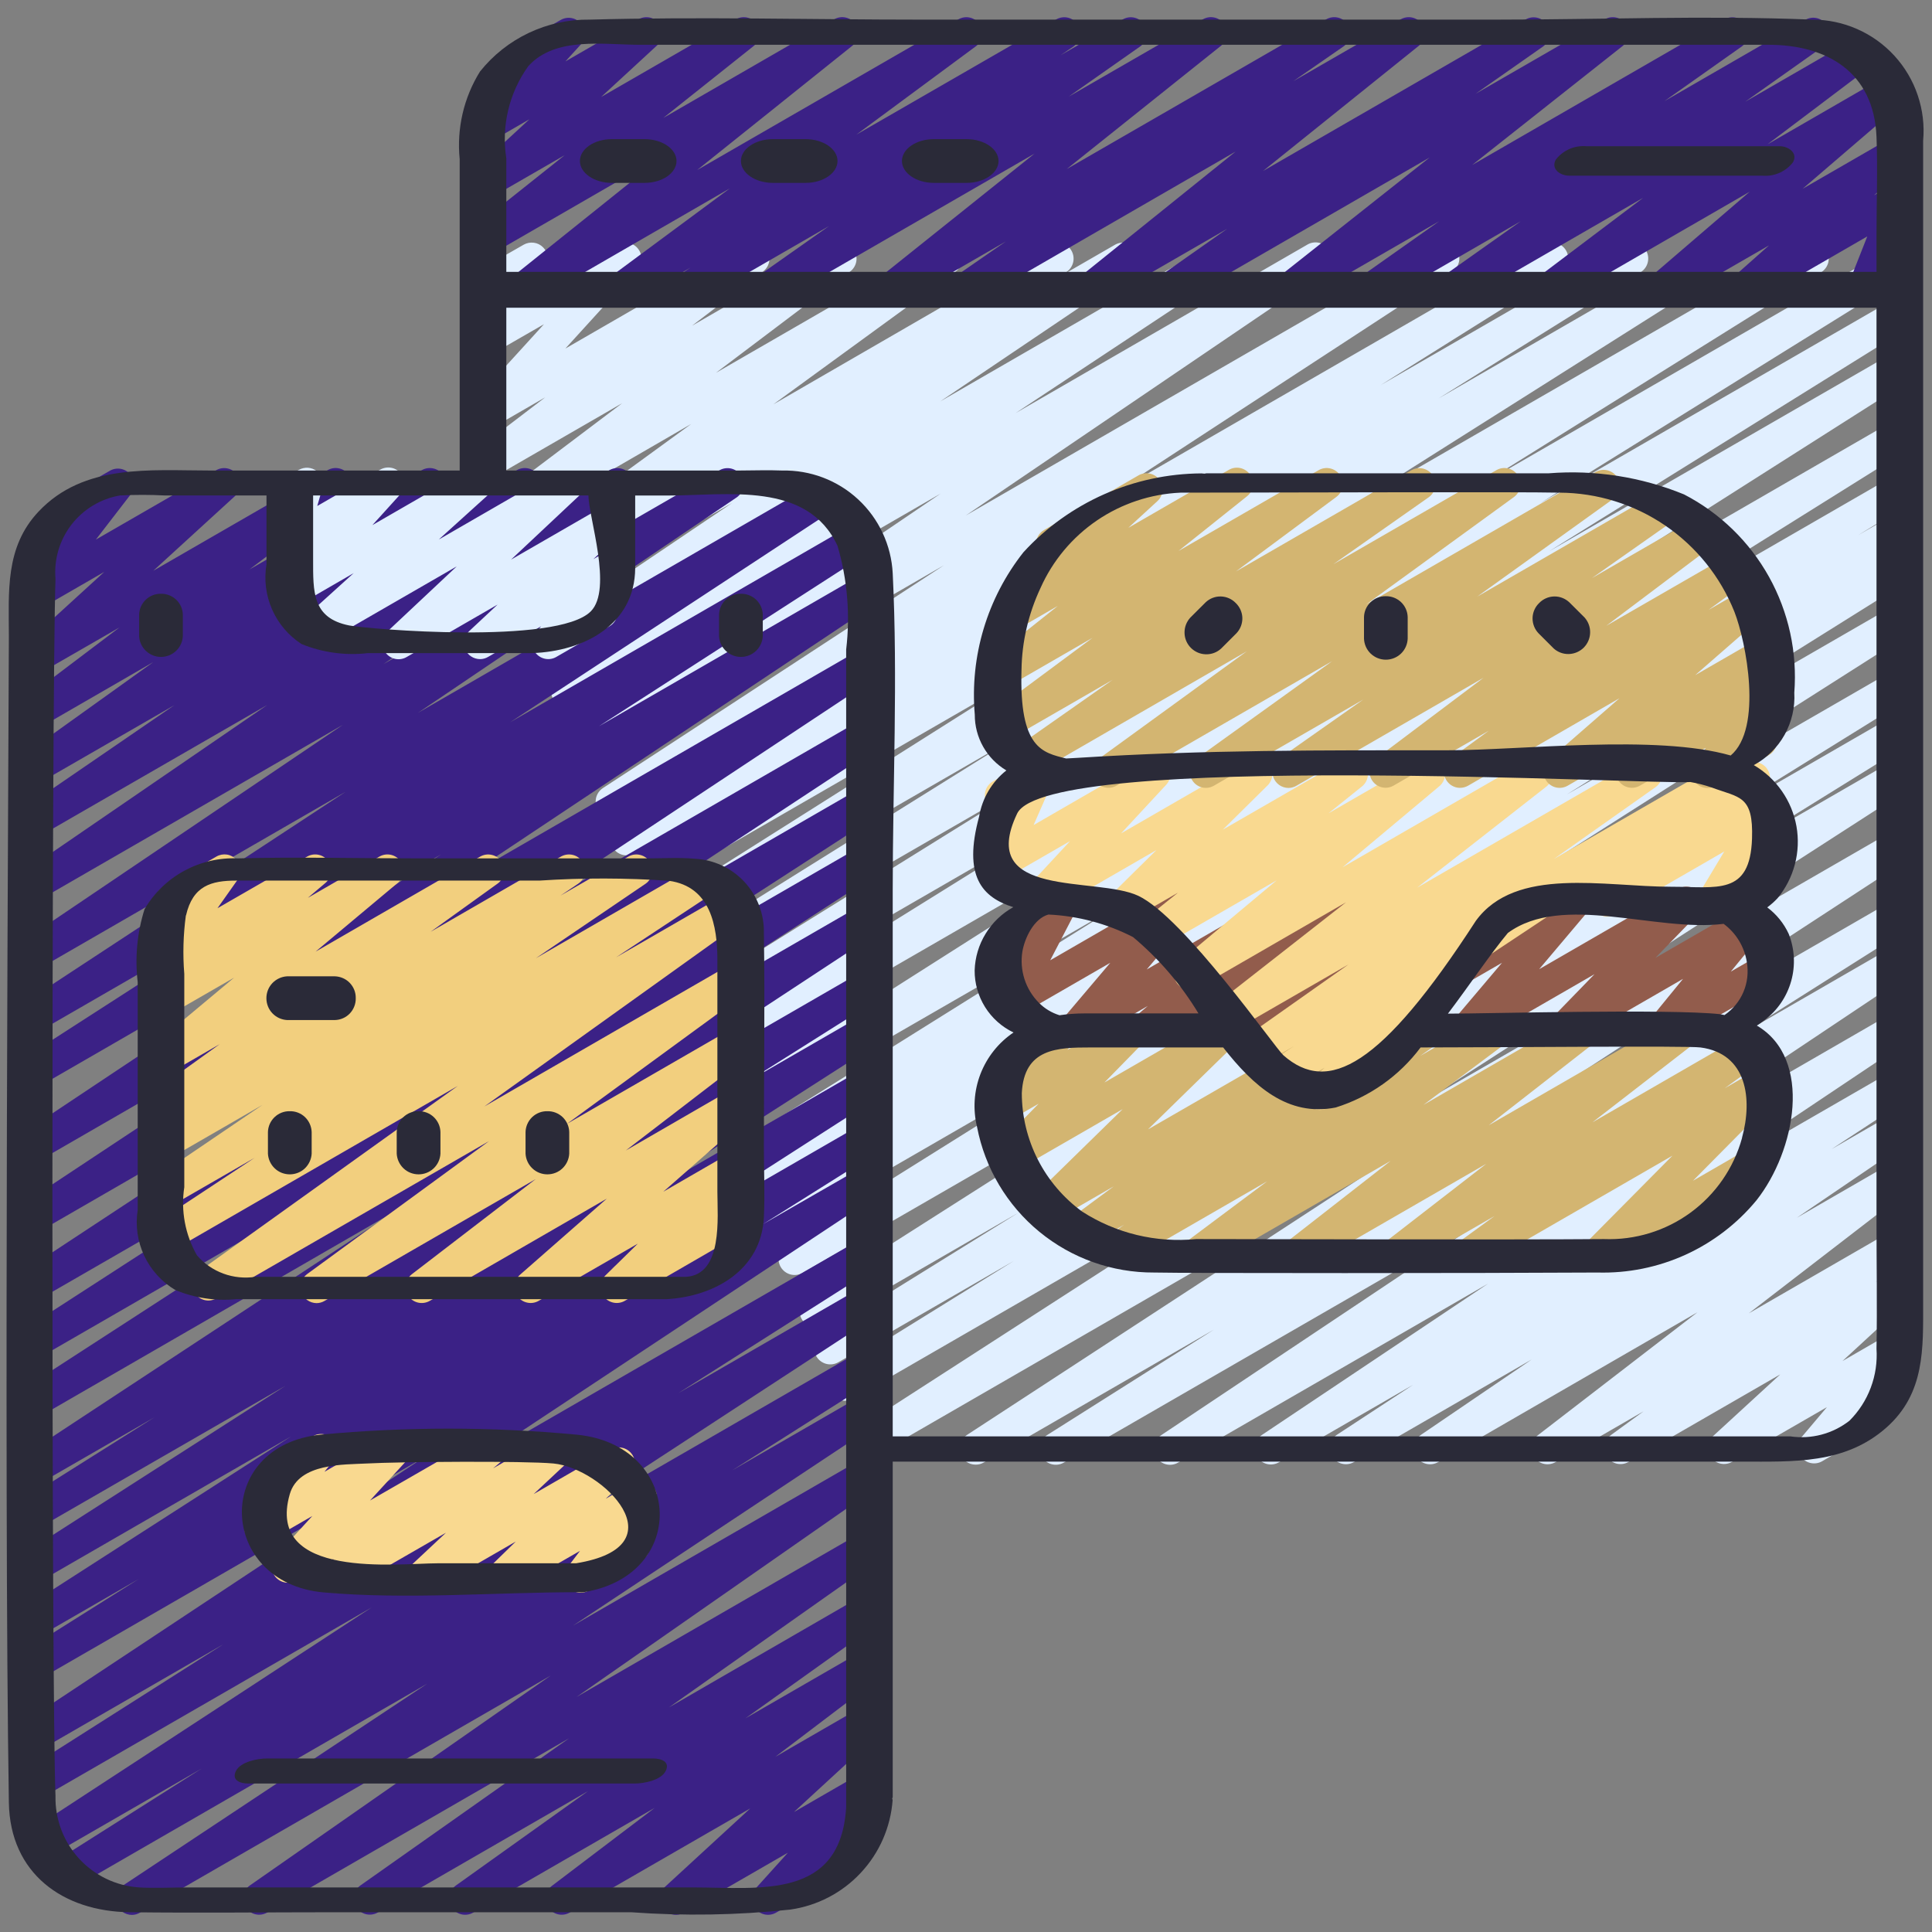 <svg width="44" height="44" viewBox="0 0 44 44" fill="none" xmlns="http://www.w3.org/2000/svg">
<rect x="0" y="0" width="44" height="44" fill="#808080" stroke="none"/>
<path d="M22.22 33.356C22.141 33.357 22.064 33.331 22 33.284C21.937 33.237 21.89 33.17 21.868 33.094C21.845 33.019 21.848 32.938 21.875 32.863C21.902 32.789 21.953 32.726 22.019 32.682L31.813 26.29L19.938 33.147C19.855 33.191 19.759 33.203 19.668 33.178C19.577 33.154 19.499 33.096 19.45 33.016C19.401 32.935 19.385 32.84 19.404 32.748C19.424 32.656 19.478 32.575 19.556 32.522L30.567 25.417L19.421 31.853C19.337 31.9 19.239 31.913 19.147 31.888C19.054 31.863 18.975 31.804 18.926 31.722C18.877 31.64 18.862 31.542 18.884 31.449C18.906 31.356 18.964 31.275 19.045 31.224L23.09 28.716L19.09 31.026C19.007 31.073 18.908 31.085 18.816 31.061C18.724 31.036 18.644 30.977 18.595 30.895C18.546 30.812 18.531 30.715 18.553 30.622C18.576 30.529 18.633 30.448 18.714 30.397L23.195 27.618L18.753 30.185C18.67 30.23 18.573 30.241 18.482 30.216C18.391 30.192 18.313 30.133 18.265 30.052C18.216 29.972 18.2 29.876 18.22 29.784C18.24 29.692 18.295 29.611 18.373 29.558L28.801 22.917L18.276 28.99C18.193 29.037 18.095 29.049 18.003 29.025C17.911 29 17.832 28.941 17.783 28.86C17.734 28.778 17.718 28.68 17.739 28.588C17.761 28.495 17.818 28.414 17.898 28.362L25.653 23.507L17.88 27.996C17.796 28.046 17.696 28.061 17.602 28.037C17.508 28.013 17.427 27.952 17.377 27.869C17.328 27.785 17.313 27.685 17.337 27.591C17.361 27.496 17.422 27.416 17.505 27.366L17.596 27.311C17.512 27.359 17.412 27.371 17.319 27.346C17.226 27.32 17.146 27.259 17.098 27.175C17.049 27.091 17.036 26.992 17.061 26.898C17.085 26.805 17.146 26.725 17.23 26.676L18.355 25.988L17.316 26.587C17.233 26.628 17.138 26.637 17.049 26.611C16.961 26.585 16.885 26.527 16.837 26.448C16.79 26.369 16.774 26.274 16.793 26.184C16.812 26.093 16.864 26.013 16.94 25.96L25.43 20.651L16.907 25.568C16.824 25.614 16.726 25.626 16.635 25.602C16.543 25.578 16.464 25.519 16.415 25.438C16.365 25.357 16.349 25.26 16.37 25.167C16.391 25.075 16.447 24.994 16.526 24.941L28.638 17.238L16.4 24.303C16.317 24.35 16.218 24.362 16.126 24.338C16.034 24.313 15.954 24.253 15.905 24.171C15.856 24.089 15.841 23.991 15.864 23.898C15.886 23.805 15.943 23.725 16.024 23.673L24.192 18.591L16.006 23.32C15.922 23.37 15.822 23.385 15.728 23.361C15.634 23.337 15.553 23.277 15.503 23.194C15.453 23.11 15.438 23.011 15.461 22.916C15.485 22.822 15.545 22.741 15.629 22.691L23.58 17.747L15.62 22.342C15.537 22.39 15.438 22.404 15.345 22.38C15.252 22.356 15.172 22.296 15.122 22.214C15.073 22.131 15.058 22.033 15.08 21.939C15.103 21.846 15.161 21.765 15.242 21.714L23.042 16.845L15.222 21.358C15.139 21.405 15.041 21.418 14.949 21.394C14.856 21.37 14.776 21.311 14.727 21.229C14.677 21.147 14.662 21.049 14.683 20.956C14.705 20.863 14.762 20.782 14.843 20.731L23.34 15.36L14.796 20.293C14.713 20.341 14.614 20.354 14.521 20.33C14.428 20.306 14.348 20.246 14.299 20.164C14.249 20.082 14.234 19.983 14.257 19.89C14.279 19.796 14.337 19.715 14.419 19.664L19.02 16.793L14.45 19.433C14.367 19.48 14.269 19.492 14.177 19.468C14.085 19.444 14.006 19.384 13.957 19.303C13.908 19.221 13.892 19.124 13.914 19.031C13.935 18.938 13.992 18.857 14.072 18.806L18.187 16.221L14.109 18.575C14.027 18.62 13.93 18.632 13.839 18.608C13.748 18.584 13.669 18.526 13.62 18.445C13.571 18.365 13.554 18.269 13.574 18.177C13.594 18.085 13.648 18.004 13.726 17.951L21.499 12.873L13.64 17.409C13.558 17.456 13.46 17.47 13.368 17.448C13.276 17.425 13.196 17.367 13.145 17.287C13.095 17.206 13.078 17.109 13.097 17.016C13.116 16.923 13.171 16.842 13.25 16.788L21.424 11.24L13.098 16.048C13.015 16.096 12.917 16.11 12.825 16.087C12.732 16.064 12.652 16.005 12.602 15.924C12.552 15.843 12.535 15.745 12.556 15.652C12.576 15.559 12.633 15.477 12.712 15.425L17.579 12.205L12.687 15.027C12.604 15.072 12.508 15.084 12.418 15.06C12.327 15.036 12.249 14.979 12.2 14.9C12.15 14.821 12.132 14.725 12.151 14.634C12.169 14.542 12.222 14.46 12.298 14.406L16.677 11.452L12.276 13.994C12.193 14.04 12.096 14.053 12.004 14.029C11.913 14.005 11.834 13.946 11.784 13.866C11.735 13.785 11.719 13.688 11.739 13.596C11.759 13.503 11.814 13.422 11.893 13.369L12.113 13.223L11.995 13.29C11.914 13.338 11.817 13.352 11.726 13.33C11.634 13.309 11.554 13.252 11.503 13.174C11.452 13.095 11.433 12.999 11.45 12.906C11.467 12.814 11.519 12.732 11.595 12.676L15.743 9.655L11.518 12.1C11.437 12.147 11.341 12.162 11.249 12.141C11.158 12.12 11.078 12.065 11.027 11.986C10.975 11.908 10.955 11.813 10.971 11.721C10.987 11.629 11.038 11.546 11.113 11.49L14.171 9.182L11.204 10.894C11.124 10.941 11.028 10.956 10.937 10.935C10.846 10.913 10.767 10.858 10.715 10.781C10.663 10.703 10.643 10.608 10.659 10.516C10.674 10.424 10.724 10.341 10.799 10.285L12.417 9.049L11.203 9.75C11.127 9.794 11.038 9.809 10.952 9.793C10.866 9.777 10.788 9.731 10.733 9.663C10.678 9.594 10.649 9.509 10.652 9.421C10.655 9.333 10.689 9.25 10.748 9.185L12.388 7.384L11.2 8.067C11.13 8.107 11.049 8.123 10.968 8.112C10.888 8.102 10.814 8.065 10.757 8.007C10.7 7.95 10.663 7.875 10.653 7.795C10.643 7.715 10.66 7.633 10.701 7.564L11.179 6.749C11.126 6.74 11.076 6.719 11.031 6.688C10.987 6.658 10.951 6.618 10.924 6.571C10.899 6.53 10.884 6.484 10.877 6.436C10.871 6.388 10.874 6.339 10.887 6.293C10.899 6.246 10.921 6.202 10.95 6.164C10.979 6.126 11.016 6.094 11.058 6.07L11.926 5.573C11.996 5.533 12.078 5.517 12.158 5.528C12.238 5.538 12.312 5.575 12.369 5.633C12.426 5.69 12.463 5.765 12.473 5.845C12.483 5.925 12.466 6.007 12.425 6.076L12.035 6.742L14.06 5.573C14.136 5.53 14.225 5.515 14.31 5.531C14.396 5.547 14.474 5.593 14.528 5.661C14.583 5.729 14.612 5.814 14.61 5.902C14.607 5.989 14.573 6.072 14.515 6.137L12.876 7.938L16.974 5.573C17.054 5.527 17.15 5.513 17.24 5.534C17.331 5.555 17.41 5.61 17.462 5.687C17.514 5.765 17.534 5.859 17.519 5.951C17.503 6.043 17.454 6.125 17.38 6.182L15.761 7.418L18.958 5.573C19.039 5.527 19.134 5.513 19.225 5.535C19.316 5.556 19.395 5.611 19.446 5.689C19.497 5.767 19.517 5.861 19.502 5.953C19.486 6.045 19.436 6.127 19.362 6.183L16.305 8.491L21.36 5.573C21.442 5.526 21.538 5.512 21.63 5.533C21.721 5.555 21.801 5.611 21.852 5.69C21.904 5.769 21.923 5.864 21.906 5.957C21.889 6.05 21.836 6.132 21.76 6.187L17.614 9.208L23.907 5.569C23.989 5.523 24.086 5.512 24.177 5.536C24.268 5.56 24.346 5.618 24.396 5.698C24.445 5.778 24.462 5.875 24.442 5.967C24.422 6.059 24.368 6.14 24.29 6.193L24.058 6.344L25.402 5.569C25.484 5.525 25.579 5.514 25.669 5.538C25.759 5.562 25.837 5.619 25.886 5.698C25.935 5.777 25.953 5.871 25.935 5.962C25.917 6.054 25.865 6.135 25.79 6.189L21.415 9.141L27.604 5.568C27.686 5.523 27.783 5.511 27.874 5.534C27.965 5.558 28.043 5.616 28.093 5.696C28.142 5.776 28.159 5.872 28.14 5.964C28.121 6.056 28.067 6.137 27.99 6.191L23.128 9.409L29.781 5.567C29.863 5.521 29.96 5.508 30.051 5.532C30.143 5.555 30.221 5.612 30.272 5.692C30.322 5.772 30.339 5.868 30.32 5.96C30.302 6.052 30.248 6.134 30.171 6.188L21.994 11.741L32.688 5.567C32.77 5.52 32.868 5.507 32.96 5.531C33.052 5.555 33.131 5.613 33.181 5.694C33.231 5.775 33.247 5.872 33.227 5.965C33.206 6.058 33.151 6.139 33.072 6.192L25.3 11.268L35.174 5.567C35.257 5.522 35.354 5.511 35.445 5.535C35.536 5.56 35.614 5.619 35.663 5.7C35.712 5.781 35.727 5.877 35.707 5.97C35.686 6.062 35.63 6.142 35.552 6.194L31.445 8.77L36.996 5.566C37.079 5.521 37.176 5.51 37.267 5.535C37.358 5.559 37.436 5.618 37.485 5.699C37.533 5.78 37.549 5.877 37.528 5.969C37.508 6.061 37.452 6.141 37.373 6.194L32.764 9.073L38.839 5.566C38.922 5.52 39.019 5.509 39.11 5.533C39.202 5.558 39.28 5.617 39.329 5.698C39.378 5.779 39.394 5.875 39.373 5.968C39.352 6.06 39.297 6.141 39.218 6.193L30.727 11.56L41.111 5.565C41.194 5.522 41.29 5.511 41.38 5.536C41.471 5.562 41.548 5.62 41.596 5.701C41.644 5.781 41.66 5.877 41.64 5.968C41.62 6.06 41.565 6.14 41.487 6.193L33.686 11.063L42.657 5.884C42.699 5.859 42.744 5.842 42.792 5.835C42.84 5.828 42.888 5.831 42.935 5.842C42.981 5.854 43.026 5.875 43.064 5.904C43.103 5.932 43.136 5.968 43.16 6.01C43.185 6.051 43.201 6.097 43.208 6.144C43.215 6.192 43.213 6.241 43.201 6.287C43.19 6.334 43.169 6.378 43.14 6.417C43.111 6.455 43.075 6.488 43.034 6.513L35.077 11.46L43.061 6.851C43.144 6.806 43.241 6.796 43.332 6.821C43.423 6.846 43.5 6.905 43.549 6.986C43.597 7.067 43.612 7.163 43.592 7.255C43.571 7.347 43.516 7.427 43.437 7.479L35.282 12.554L43.061 8.067C43.144 8.019 43.242 8.006 43.335 8.03C43.428 8.054 43.507 8.113 43.557 8.195C43.606 8.277 43.622 8.375 43.6 8.468C43.579 8.561 43.522 8.642 43.441 8.694L31.325 16.397L43.058 9.621C43.141 9.576 43.239 9.564 43.331 9.588C43.422 9.613 43.501 9.672 43.55 9.754C43.599 9.835 43.614 9.932 43.593 10.025C43.571 10.117 43.515 10.198 43.435 10.25L34.951 15.556L43.061 10.875C43.145 10.831 43.242 10.82 43.333 10.845C43.423 10.871 43.501 10.93 43.549 11.011C43.597 11.093 43.613 11.189 43.591 11.281C43.57 11.373 43.514 11.454 43.435 11.505L42.312 12.192L43.061 11.76C43.145 11.716 43.242 11.705 43.333 11.731C43.423 11.756 43.501 11.816 43.549 11.897C43.597 11.978 43.613 12.074 43.591 12.166C43.57 12.258 43.514 12.339 43.435 12.39L43.125 12.58C43.211 12.548 43.306 12.549 43.392 12.583C43.477 12.618 43.546 12.683 43.586 12.766C43.625 12.849 43.632 12.944 43.605 13.032C43.578 13.12 43.518 13.194 43.439 13.24L35.684 18.093L43.061 13.834C43.144 13.786 43.242 13.773 43.335 13.797C43.428 13.821 43.507 13.88 43.557 13.962C43.606 14.044 43.622 14.142 43.6 14.235C43.579 14.328 43.522 14.409 43.441 14.461L33.006 21.105L43.061 15.3C43.145 15.253 43.243 15.241 43.335 15.265C43.428 15.29 43.507 15.35 43.556 15.431C43.605 15.514 43.62 15.612 43.598 15.705C43.576 15.798 43.518 15.878 43.437 15.929L38.955 18.709L43.061 16.338C43.145 16.291 43.243 16.278 43.335 16.303C43.428 16.328 43.507 16.387 43.556 16.469C43.605 16.551 43.62 16.649 43.598 16.742C43.576 16.835 43.518 16.916 43.437 16.967L39.404 19.468L43.063 17.356C43.146 17.309 43.244 17.296 43.336 17.319C43.429 17.343 43.508 17.402 43.558 17.483C43.607 17.565 43.623 17.662 43.602 17.755C43.582 17.848 43.525 17.929 43.446 17.981L32.429 25.087L43.063 18.949C43.145 18.904 43.242 18.892 43.333 18.916C43.424 18.94 43.503 18.998 43.552 19.078C43.601 19.159 43.618 19.255 43.598 19.347C43.578 19.439 43.524 19.52 43.446 19.573L33.65 25.967L43.061 20.533C43.144 20.488 43.242 20.476 43.333 20.5C43.424 20.525 43.503 20.584 43.552 20.665C43.601 20.746 43.616 20.843 43.596 20.935C43.575 21.027 43.519 21.108 43.44 21.16L39.647 23.559L43.061 21.588C43.144 21.541 43.241 21.528 43.333 21.551C43.425 21.575 43.504 21.633 43.554 21.713C43.604 21.794 43.621 21.89 43.601 21.983C43.581 22.076 43.526 22.157 43.448 22.21L36.205 27.05L43.061 23.09C43.144 23.044 43.24 23.032 43.332 23.055C43.423 23.079 43.502 23.136 43.552 23.216C43.602 23.297 43.619 23.393 43.599 23.485C43.58 23.578 43.526 23.659 43.448 23.712L38.297 27.159L43.064 24.409C43.147 24.362 43.244 24.349 43.336 24.373C43.428 24.396 43.508 24.455 43.558 24.535C43.607 24.616 43.624 24.713 43.603 24.806C43.583 24.899 43.528 24.98 43.448 25.033L41.712 26.171L43.061 25.392C43.143 25.346 43.24 25.333 43.331 25.357C43.423 25.38 43.502 25.437 43.551 25.517C43.602 25.597 43.619 25.693 43.6 25.785C43.581 25.877 43.528 25.959 43.451 26.013L40.92 27.735L43.058 26.5C43.139 26.454 43.234 26.44 43.324 26.461C43.415 26.483 43.494 26.537 43.545 26.614C43.597 26.692 43.618 26.786 43.603 26.877C43.588 26.969 43.539 27.052 43.465 27.108L39.827 29.911L43.058 28.046C43.14 28 43.235 27.987 43.326 28.009C43.417 28.031 43.496 28.087 43.547 28.165C43.598 28.244 43.617 28.338 43.6 28.43C43.584 28.523 43.532 28.605 43.457 28.66L42.717 29.199L43.058 29.003C43.136 28.959 43.228 28.945 43.316 28.963C43.403 28.982 43.481 29.032 43.534 29.105C43.587 29.177 43.612 29.266 43.604 29.355C43.596 29.445 43.555 29.528 43.489 29.589L41.961 30.997L43.061 30.361C43.136 30.318 43.224 30.303 43.309 30.318C43.394 30.333 43.471 30.377 43.526 30.444C43.582 30.51 43.612 30.594 43.612 30.68C43.611 30.766 43.581 30.85 43.525 30.916L42.838 31.728C42.898 31.732 42.956 31.75 43.008 31.782C43.059 31.814 43.101 31.858 43.131 31.911C43.179 31.995 43.193 32.095 43.167 32.189C43.142 32.282 43.081 32.362 42.997 32.411L41.498 33.279C41.424 33.322 41.336 33.337 41.251 33.322C41.166 33.307 41.089 33.263 41.033 33.197C40.978 33.13 40.948 33.047 40.948 32.96C40.948 32.874 40.979 32.79 41.035 32.724L41.607 32.047L39.444 33.294C39.366 33.338 39.274 33.352 39.186 33.333C39.099 33.315 39.021 33.264 38.968 33.192C38.915 33.12 38.89 33.031 38.898 32.941C38.907 32.852 38.947 32.769 39.013 32.707L40.544 31.301L37.087 33.295C37.006 33.342 36.91 33.355 36.819 33.333C36.729 33.311 36.65 33.255 36.599 33.177C36.548 33.098 36.529 33.003 36.545 32.911C36.562 32.819 36.613 32.737 36.689 32.682L37.432 32.141L35.429 33.297C35.348 33.344 35.252 33.359 35.161 33.338C35.07 33.317 34.991 33.263 34.939 33.185C34.887 33.107 34.866 33.013 34.881 32.921C34.897 32.828 34.947 32.746 35.021 32.689L38.659 29.886L32.748 33.301C32.666 33.347 32.569 33.36 32.477 33.336C32.386 33.313 32.307 33.256 32.257 33.176C32.207 33.096 32.19 33 32.209 32.908C32.227 32.816 32.281 32.734 32.358 32.68L34.884 30.961L30.827 33.302C30.745 33.347 30.648 33.358 30.558 33.334C30.467 33.31 30.389 33.252 30.34 33.172C30.29 33.093 30.274 32.997 30.293 32.905C30.312 32.813 30.366 32.732 30.443 32.679L32.183 31.538L29.126 33.303C29.043 33.351 28.946 33.364 28.853 33.341C28.761 33.318 28.681 33.26 28.631 33.18C28.58 33.099 28.563 33.002 28.583 32.909C28.603 32.816 28.659 32.734 28.738 32.681L33.89 29.234L26.833 33.308C26.751 33.357 26.652 33.372 26.559 33.349C26.466 33.326 26.385 33.268 26.335 33.186C26.284 33.105 26.267 33.007 26.288 32.913C26.309 32.819 26.366 32.738 26.446 32.685L33.687 27.851L24.227 33.31C24.144 33.358 24.046 33.371 23.953 33.347C23.861 33.323 23.781 33.264 23.732 33.182C23.682 33.1 23.666 33.002 23.688 32.909C23.709 32.816 23.767 32.735 23.847 32.683L27.647 30.281L22.405 33.307C22.349 33.34 22.285 33.357 22.22 33.356Z" fill="#E1EFFF"/>
<path d="M11.888 6.967C11.812 6.967 11.737 6.943 11.675 6.899C11.613 6.855 11.566 6.793 11.541 6.721C11.516 6.65 11.513 6.572 11.534 6.499C11.556 6.425 11.599 6.361 11.658 6.313L15.191 3.483L11.205 5.784C11.125 5.829 11.031 5.843 10.941 5.822C10.851 5.802 10.772 5.748 10.72 5.672C10.668 5.595 10.647 5.502 10.661 5.411C10.674 5.32 10.722 5.237 10.794 5.179L12.859 3.535L11.205 4.489C11.127 4.533 11.035 4.548 10.947 4.529C10.859 4.511 10.781 4.46 10.728 4.388C10.674 4.315 10.649 4.226 10.658 4.136C10.666 4.047 10.707 3.963 10.773 3.902L12.056 2.717L11.208 3.207C11.132 3.25 11.044 3.265 10.958 3.249C10.872 3.233 10.794 3.187 10.74 3.119C10.685 3.051 10.656 2.966 10.659 2.878C10.661 2.791 10.695 2.708 10.753 2.643L11.347 1.99C11.256 1.964 11.179 1.903 11.133 1.821C11.084 1.737 11.071 1.637 11.096 1.543C11.121 1.449 11.182 1.369 11.266 1.321L12.768 0.455C12.844 0.411 12.932 0.396 13.018 0.412C13.104 0.428 13.181 0.474 13.236 0.542C13.291 0.61 13.32 0.696 13.317 0.783C13.315 0.87 13.281 0.954 13.223 1.018L12.878 1.398L14.54 0.44C14.618 0.395 14.71 0.381 14.798 0.399C14.886 0.418 14.964 0.468 15.018 0.541C15.071 0.613 15.096 0.703 15.088 0.792C15.079 0.882 15.038 0.965 14.972 1.027L13.69 2.209L16.758 0.44C16.838 0.394 16.932 0.38 17.022 0.401C17.112 0.422 17.191 0.476 17.243 0.552C17.294 0.628 17.316 0.721 17.302 0.812C17.289 0.904 17.241 0.986 17.169 1.044L15.106 2.686L18.997 0.44C19.078 0.394 19.172 0.379 19.262 0.4C19.352 0.42 19.431 0.474 19.484 0.55C19.536 0.627 19.557 0.72 19.544 0.811C19.53 0.903 19.483 0.986 19.41 1.043L15.876 3.873L21.827 0.44C21.908 0.394 22.003 0.38 22.094 0.402C22.184 0.424 22.263 0.479 22.314 0.557C22.366 0.635 22.385 0.73 22.369 0.821C22.353 0.913 22.303 0.995 22.229 1.051L19.506 3.064L24.058 0.44C24.14 0.394 24.236 0.381 24.328 0.404C24.419 0.427 24.498 0.485 24.548 0.565C24.598 0.644 24.615 0.74 24.596 0.833C24.578 0.925 24.524 1.006 24.447 1.06L24.154 1.258L25.573 0.44C25.655 0.394 25.751 0.381 25.842 0.404C25.933 0.427 26.011 0.483 26.062 0.562C26.112 0.641 26.131 0.736 26.113 0.828C26.096 0.92 26.044 1.002 25.968 1.057L24.34 2.2L27.394 0.44C27.474 0.394 27.569 0.379 27.659 0.4C27.749 0.42 27.828 0.474 27.88 0.55C27.933 0.627 27.954 0.72 27.94 0.811C27.927 0.903 27.879 0.986 27.807 1.043L24.294 3.85L30.204 0.44C30.286 0.393 30.383 0.379 30.475 0.402C30.566 0.424 30.646 0.482 30.696 0.561C30.747 0.641 30.765 0.737 30.746 0.829C30.728 0.922 30.675 1.004 30.597 1.058L29.456 1.848L31.9 0.44C31.98 0.394 32.074 0.38 32.164 0.4C32.254 0.421 32.333 0.474 32.385 0.55C32.437 0.626 32.459 0.719 32.446 0.81C32.432 0.902 32.385 0.985 32.313 1.043L28.765 3.894L34.751 0.44C34.833 0.395 34.928 0.383 35.018 0.406C35.108 0.429 35.186 0.486 35.236 0.564C35.287 0.642 35.305 0.737 35.288 0.828C35.271 0.92 35.22 1.001 35.145 1.057L33.605 2.136L36.547 0.44C36.627 0.394 36.722 0.38 36.812 0.401C36.902 0.422 36.981 0.476 37.033 0.552C37.084 0.629 37.106 0.722 37.092 0.813C37.078 0.905 37.03 0.987 36.958 1.045L33.527 3.758L39.276 0.44C39.357 0.394 39.453 0.382 39.543 0.405C39.634 0.427 39.712 0.484 39.763 0.562C39.813 0.641 39.832 0.735 39.815 0.827C39.797 0.919 39.746 1.001 39.671 1.056L37.907 2.303L41.112 0.453C41.194 0.406 41.29 0.392 41.382 0.414C41.473 0.437 41.553 0.494 41.604 0.573C41.655 0.652 41.673 0.748 41.655 0.841C41.637 0.933 41.584 1.015 41.507 1.07L39.747 2.316L42.214 0.892C42.295 0.846 42.39 0.832 42.481 0.854C42.572 0.875 42.651 0.93 42.702 1.008C42.754 1.086 42.773 1.18 42.758 1.272C42.742 1.364 42.692 1.446 42.618 1.502L40.254 3.287L42.889 1.765C42.969 1.719 43.062 1.705 43.151 1.725C43.24 1.744 43.319 1.796 43.372 1.871C43.424 1.945 43.447 2.037 43.437 2.127C43.425 2.218 43.381 2.301 43.312 2.36L41.054 4.299L43.065 3.139C43.143 3.094 43.236 3.079 43.325 3.098C43.414 3.117 43.493 3.168 43.546 3.242C43.599 3.316 43.623 3.407 43.613 3.497C43.603 3.587 43.56 3.671 43.492 3.731L42.68 4.448L43.069 4.224C43.135 4.186 43.211 4.169 43.287 4.177C43.362 4.184 43.434 4.214 43.492 4.264C43.549 4.313 43.59 4.38 43.608 4.453C43.626 4.527 43.621 4.605 43.593 4.676L43.168 5.754C43.254 5.732 43.345 5.741 43.425 5.781C43.504 5.82 43.566 5.887 43.6 5.969C43.634 6.051 43.637 6.143 43.608 6.227C43.58 6.311 43.522 6.382 43.445 6.426L42.632 6.895C42.566 6.933 42.49 6.95 42.415 6.943C42.339 6.936 42.267 6.905 42.21 6.856C42.152 6.806 42.111 6.74 42.093 6.666C42.075 6.592 42.08 6.514 42.108 6.444L42.526 5.384L39.905 6.898C39.826 6.942 39.734 6.956 39.646 6.937C39.557 6.918 39.479 6.867 39.426 6.794C39.373 6.72 39.349 6.63 39.359 6.54C39.368 6.45 39.411 6.367 39.478 6.307L40.289 5.588L38.016 6.898C37.937 6.943 37.844 6.957 37.755 6.937C37.667 6.917 37.589 6.866 37.536 6.792C37.484 6.718 37.461 6.627 37.471 6.537C37.482 6.446 37.525 6.363 37.593 6.304L39.849 4.366L35.46 6.901C35.379 6.946 35.284 6.959 35.194 6.937C35.104 6.915 35.026 6.86 34.975 6.783C34.924 6.706 34.904 6.612 34.919 6.521C34.934 6.429 34.983 6.347 35.057 6.29L37.422 4.505L33.27 6.902C33.188 6.949 33.091 6.963 33 6.941C32.908 6.918 32.829 6.862 32.778 6.782C32.727 6.703 32.709 6.607 32.727 6.514C32.745 6.422 32.797 6.34 32.874 6.285L34.634 5.039L31.408 6.902C31.326 6.949 31.229 6.963 31.138 6.941C31.046 6.918 30.967 6.862 30.916 6.782C30.865 6.703 30.847 6.607 30.865 6.514C30.883 6.422 30.936 6.34 31.012 6.285L32.776 5.039L29.54 6.905C29.46 6.951 29.365 6.965 29.275 6.944C29.185 6.923 29.106 6.869 29.054 6.793C29.002 6.716 28.981 6.623 28.995 6.532C29.009 6.44 29.057 6.358 29.129 6.3L32.56 3.586L26.809 6.906C26.727 6.953 26.631 6.966 26.54 6.943C26.448 6.921 26.369 6.864 26.319 6.785C26.268 6.705 26.25 6.61 26.268 6.518C26.286 6.425 26.339 6.344 26.415 6.289L27.95 5.21L25.006 6.908C24.927 6.953 24.833 6.967 24.743 6.946C24.654 6.925 24.575 6.872 24.523 6.796C24.472 6.72 24.45 6.628 24.463 6.537C24.476 6.446 24.523 6.363 24.594 6.305L28.14 3.452L22.154 6.91C22.073 6.958 21.975 6.972 21.883 6.949C21.791 6.927 21.711 6.87 21.66 6.789C21.61 6.709 21.592 6.613 21.611 6.52C21.63 6.427 21.684 6.345 21.762 6.291L22.906 5.5L20.46 6.911C20.38 6.956 20.286 6.97 20.196 6.949C20.106 6.928 20.028 6.875 19.976 6.799C19.924 6.723 19.903 6.63 19.916 6.539C19.929 6.448 19.976 6.365 20.048 6.307L23.56 3.499L17.645 6.913C17.564 6.961 17.466 6.975 17.374 6.953C17.282 6.931 17.202 6.874 17.151 6.794C17.1 6.714 17.082 6.618 17.101 6.525C17.119 6.432 17.173 6.35 17.251 6.296L18.88 5.149L15.821 6.914C15.739 6.963 15.641 6.978 15.548 6.955C15.455 6.933 15.375 6.875 15.324 6.794C15.273 6.713 15.256 6.615 15.276 6.522C15.296 6.428 15.352 6.346 15.432 6.293L15.725 6.095L14.304 6.915C14.223 6.961 14.128 6.975 14.037 6.953C13.947 6.931 13.868 6.876 13.816 6.798C13.765 6.72 13.746 6.626 13.762 6.534C13.778 6.442 13.828 6.36 13.902 6.304L16.621 4.291L12.074 6.917C12.018 6.95 11.953 6.967 11.888 6.967Z" fill="#3B2186"/>
<path d="M3.007 43.611C2.928 43.611 2.851 43.586 2.788 43.539C2.724 43.492 2.678 43.426 2.655 43.351C2.632 43.275 2.634 43.194 2.661 43.12C2.688 43.046 2.738 42.982 2.804 42.939L9.731 38.344L1.664 43.001C1.581 43.049 1.483 43.062 1.39 43.038C1.298 43.014 1.218 42.955 1.169 42.873C1.119 42.791 1.103 42.693 1.125 42.6C1.147 42.507 1.204 42.426 1.284 42.374L4.589 40.28L1.132 42.275C1.05 42.32 0.953 42.332 0.862 42.308C0.771 42.284 0.692 42.225 0.643 42.145C0.594 42.065 0.577 41.969 0.597 41.877C0.617 41.785 0.671 41.703 0.749 41.65L8.463 36.609L0.939 40.952C0.856 41 0.757 41.013 0.665 40.989C0.572 40.965 0.493 40.906 0.443 40.824C0.394 40.742 0.378 40.644 0.4 40.551C0.421 40.458 0.478 40.377 0.559 40.325L5.087 37.447L0.939 39.841C0.856 39.889 0.758 39.903 0.666 39.88C0.573 39.856 0.493 39.798 0.443 39.717C0.393 39.636 0.376 39.538 0.397 39.445C0.417 39.352 0.473 39.27 0.553 39.218L9.632 33.205L0.939 38.223C0.856 38.267 0.759 38.278 0.669 38.253C0.578 38.228 0.501 38.169 0.452 38.089C0.403 38.008 0.388 37.913 0.408 37.821C0.428 37.729 0.483 37.648 0.56 37.596L3.159 35.961L0.939 37.242C0.856 37.288 0.759 37.3 0.668 37.275C0.576 37.251 0.498 37.193 0.449 37.112C0.4 37.031 0.384 36.935 0.404 36.843C0.424 36.75 0.479 36.669 0.557 36.617L6.63 32.713L0.939 35.999C0.856 36.048 0.757 36.062 0.664 36.038C0.571 36.015 0.49 35.956 0.44 35.874C0.39 35.791 0.374 35.693 0.396 35.599C0.418 35.506 0.476 35.424 0.557 35.373L6.503 31.56L0.939 34.768C0.856 34.812 0.759 34.823 0.669 34.798C0.578 34.773 0.501 34.715 0.452 34.634C0.403 34.554 0.388 34.458 0.408 34.366C0.428 34.274 0.483 34.194 0.56 34.141L3.511 32.282L0.939 33.766C0.856 33.813 0.759 33.826 0.667 33.803C0.574 33.779 0.495 33.721 0.445 33.64C0.396 33.559 0.379 33.462 0.399 33.369C0.42 33.276 0.475 33.195 0.555 33.142L9.02 27.573L0.939 32.242C0.856 32.289 0.758 32.302 0.666 32.278C0.574 32.254 0.494 32.196 0.444 32.114C0.395 32.033 0.379 31.935 0.4 31.842C0.421 31.75 0.477 31.668 0.557 31.616L7.617 27.041L0.939 30.896C0.856 30.943 0.758 30.956 0.666 30.932C0.574 30.909 0.494 30.85 0.444 30.768C0.395 30.687 0.379 30.59 0.4 30.497C0.421 30.404 0.477 30.323 0.557 30.27L7.474 25.797L0.939 29.566C0.856 29.612 0.759 29.624 0.668 29.601C0.576 29.577 0.497 29.519 0.448 29.438C0.398 29.358 0.381 29.262 0.401 29.169C0.421 29.077 0.476 28.995 0.554 28.942L9.162 23.273L0.939 28.021C0.856 28.069 0.758 28.082 0.666 28.059C0.573 28.036 0.493 27.977 0.443 27.896C0.393 27.815 0.376 27.718 0.397 27.625C0.417 27.531 0.473 27.45 0.553 27.397L9.607 21.403L0.939 26.407C0.856 26.453 0.759 26.467 0.667 26.443C0.575 26.42 0.496 26.362 0.446 26.281C0.396 26.201 0.379 26.104 0.399 26.011C0.419 25.919 0.474 25.837 0.552 25.784L10.047 19.457L0.939 24.717C0.856 24.761 0.76 24.771 0.67 24.747C0.58 24.722 0.503 24.664 0.454 24.584C0.406 24.504 0.389 24.409 0.408 24.318C0.427 24.226 0.481 24.146 0.557 24.092L6.689 20.142L0.939 23.462C0.856 23.506 0.76 23.518 0.669 23.494C0.579 23.47 0.501 23.412 0.451 23.332C0.402 23.252 0.385 23.156 0.405 23.064C0.424 22.973 0.477 22.892 0.555 22.838L7.874 18.031L0.939 22.034C0.857 22.081 0.759 22.095 0.668 22.071C0.576 22.048 0.497 21.991 0.446 21.91C0.396 21.83 0.379 21.734 0.398 21.641C0.418 21.548 0.472 21.467 0.55 21.413L7.81 16.507L0.939 20.472C0.857 20.519 0.76 20.532 0.668 20.509C0.576 20.486 0.497 20.429 0.447 20.349C0.396 20.269 0.379 20.173 0.398 20.08C0.416 19.988 0.47 19.906 0.548 19.852L6.087 16.055L0.939 19.024C0.857 19.067 0.763 19.077 0.674 19.053C0.585 19.029 0.509 18.973 0.459 18.895C0.41 18.817 0.392 18.724 0.408 18.634C0.425 18.543 0.475 18.462 0.548 18.407L3.971 16.06L0.939 17.807C0.857 17.853 0.761 17.866 0.671 17.844C0.58 17.821 0.501 17.765 0.45 17.686C0.4 17.608 0.381 17.513 0.398 17.421C0.415 17.329 0.467 17.247 0.542 17.192L3.489 15.08L0.939 16.553C0.858 16.598 0.763 16.611 0.674 16.589C0.584 16.567 0.506 16.512 0.454 16.435C0.403 16.358 0.383 16.265 0.398 16.174C0.413 16.082 0.462 16 0.535 15.943L2.72 14.29L0.939 15.316C0.861 15.36 0.769 15.373 0.682 15.354C0.595 15.335 0.518 15.285 0.465 15.213C0.412 15.141 0.387 15.052 0.395 14.963C0.403 14.874 0.443 14.791 0.508 14.73L2.374 13.025L0.939 13.853C0.865 13.896 0.779 13.911 0.696 13.897C0.612 13.883 0.536 13.841 0.48 13.777C0.424 13.713 0.392 13.631 0.39 13.546C0.387 13.462 0.414 13.379 0.466 13.311L1.278 12.26C1.192 12.282 1.101 12.273 1.021 12.234C0.942 12.194 0.88 12.128 0.846 12.046C0.812 11.964 0.808 11.873 0.837 11.789C0.865 11.705 0.922 11.634 0.999 11.589L2.502 10.721C2.575 10.679 2.661 10.663 2.745 10.677C2.828 10.691 2.905 10.734 2.96 10.797C3.016 10.861 3.048 10.943 3.051 11.027C3.054 11.112 3.027 11.195 2.975 11.262L2.183 12.289L4.927 10.707C5.005 10.663 5.096 10.65 5.183 10.669C5.271 10.688 5.348 10.738 5.401 10.81C5.454 10.882 5.478 10.971 5.47 11.06C5.462 11.149 5.422 11.232 5.357 11.293L3.492 12.998L7.463 10.707C7.543 10.661 7.638 10.647 7.729 10.669C7.819 10.69 7.898 10.745 7.949 10.822C8.001 10.9 8.021 10.994 8.006 11.085C7.99 11.177 7.941 11.259 7.867 11.316L5.68 12.97L9.607 10.707C9.688 10.661 9.784 10.648 9.875 10.67C9.966 10.692 10.045 10.748 10.095 10.827C10.146 10.906 10.165 11.001 10.148 11.093C10.131 11.185 10.079 11.267 10.004 11.322L7.053 13.431L11.775 10.705C11.857 10.66 11.953 10.648 12.044 10.671C12.134 10.695 12.212 10.752 12.262 10.831C12.312 10.91 12.33 11.005 12.312 11.096C12.294 11.188 12.242 11.27 12.166 11.324L8.747 13.671L13.881 10.706C13.963 10.661 14.059 10.649 14.149 10.672C14.239 10.695 14.318 10.752 14.368 10.831C14.418 10.91 14.435 11.005 14.418 11.097C14.4 11.189 14.347 11.27 14.271 11.325L8.733 15.125L16.391 10.707C16.473 10.662 16.569 10.65 16.66 10.673C16.75 10.697 16.828 10.754 16.878 10.834C16.927 10.913 16.945 11.008 16.927 11.1C16.908 11.191 16.856 11.273 16.779 11.327L9.52 16.234L18.548 11.022C18.63 10.975 18.728 10.962 18.82 10.986C18.912 11.009 18.991 11.068 19.041 11.149C19.091 11.229 19.107 11.326 19.087 11.419C19.067 11.512 19.011 11.593 18.932 11.646L11.619 16.449L19.388 11.963C19.471 11.916 19.569 11.903 19.661 11.927C19.753 11.95 19.833 12.009 19.882 12.09C19.932 12.172 19.948 12.269 19.927 12.362C19.906 12.455 19.85 12.536 19.77 12.588L13.64 16.54L19.598 13.1C19.681 13.053 19.778 13.04 19.87 13.063C19.962 13.086 20.041 13.144 20.091 13.225C20.141 13.305 20.158 13.402 20.138 13.495C20.119 13.588 20.064 13.669 19.985 13.722L10.487 20.049L19.595 14.789C19.677 14.741 19.775 14.727 19.868 14.751C19.96 14.774 20.04 14.832 20.09 14.913C20.141 14.995 20.157 15.092 20.137 15.185C20.116 15.278 20.06 15.36 19.98 15.412L10.927 21.407L19.595 16.403C19.677 16.354 19.776 16.339 19.87 16.361C19.964 16.384 20.045 16.443 20.095 16.525C20.146 16.607 20.162 16.706 20.14 16.8C20.119 16.894 20.061 16.976 19.98 17.027L11.371 22.696L19.595 17.949C19.677 17.904 19.774 17.893 19.865 17.917C19.956 17.942 20.034 18 20.082 18.08C20.131 18.16 20.148 18.256 20.128 18.348C20.109 18.44 20.054 18.521 19.977 18.574L13.059 23.052L19.595 19.279C19.678 19.231 19.776 19.218 19.868 19.242C19.96 19.266 20.039 19.325 20.089 19.406C20.139 19.487 20.155 19.585 20.134 19.678C20.113 19.771 20.057 19.852 19.977 19.904L12.917 24.479L19.595 20.624C19.677 20.577 19.775 20.564 19.867 20.588C19.959 20.611 20.038 20.67 20.088 20.751C20.138 20.832 20.154 20.929 20.134 21.022C20.114 21.114 20.058 21.196 19.979 21.248L11.513 26.814L19.595 22.147C19.678 22.1 19.776 22.088 19.868 22.112C19.96 22.136 20.039 22.196 20.088 22.277C20.137 22.359 20.153 22.456 20.131 22.549C20.11 22.642 20.053 22.723 19.973 22.774L17.023 24.633L19.595 23.148C19.678 23.1 19.776 23.086 19.87 23.109C19.963 23.133 20.043 23.192 20.093 23.274C20.143 23.356 20.159 23.455 20.137 23.548C20.115 23.642 20.057 23.723 19.976 23.775L14.031 27.588L19.595 24.376C19.678 24.327 19.776 24.313 19.87 24.337C19.963 24.36 20.043 24.419 20.093 24.502C20.143 24.584 20.159 24.682 20.137 24.776C20.115 24.87 20.057 24.951 19.976 25.002L13.903 28.905L19.595 25.619C19.678 25.572 19.776 25.56 19.868 25.584C19.96 25.609 20.039 25.668 20.088 25.75C20.137 25.831 20.153 25.929 20.131 26.021C20.11 26.114 20.053 26.195 19.973 26.247L17.374 27.881L19.595 26.605C19.677 26.557 19.775 26.544 19.868 26.567C19.96 26.59 20.04 26.648 20.09 26.73C20.141 26.811 20.157 26.908 20.137 27.001C20.116 27.095 20.06 27.176 19.98 27.229L10.901 33.242L19.595 28.224C19.678 28.176 19.776 28.163 19.869 28.187C19.961 28.211 20.041 28.27 20.09 28.352C20.14 28.434 20.155 28.532 20.134 28.625C20.112 28.718 20.055 28.799 19.975 28.851L15.447 31.729L19.595 29.333C19.677 29.285 19.776 29.271 19.869 29.295C19.962 29.318 20.041 29.377 20.092 29.459C20.142 29.54 20.158 29.638 20.137 29.731C20.116 29.825 20.059 29.906 19.978 29.958L12.261 35.002L19.595 30.768C19.678 30.723 19.775 30.711 19.866 30.736C19.958 30.76 20.036 30.819 20.085 30.9C20.134 30.981 20.15 31.078 20.129 31.17C20.108 31.262 20.053 31.343 19.974 31.395L16.674 33.487L19.595 31.8C19.677 31.752 19.775 31.739 19.868 31.762C19.96 31.785 20.04 31.843 20.09 31.924C20.141 32.006 20.157 32.103 20.137 32.196C20.116 32.289 20.06 32.371 19.98 32.424L13.053 37.021L19.598 33.243C19.68 33.196 19.777 33.182 19.869 33.205C19.96 33.227 20.04 33.284 20.09 33.364C20.141 33.444 20.159 33.54 20.141 33.632C20.122 33.725 20.069 33.807 19.991 33.861L13.131 38.647L19.595 34.915C19.676 34.87 19.773 34.857 19.863 34.879C19.954 34.902 20.033 34.959 20.083 35.038C20.134 35.116 20.152 35.212 20.135 35.303C20.117 35.395 20.065 35.477 19.989 35.532L15.234 38.886L19.595 36.366C19.676 36.318 19.773 36.304 19.865 36.325C19.957 36.347 20.037 36.404 20.089 36.484C20.14 36.563 20.158 36.66 20.14 36.752C20.122 36.845 20.069 36.928 19.991 36.982L16.975 39.135L19.595 37.624C19.675 37.579 19.77 37.566 19.86 37.587C19.95 37.609 20.028 37.664 20.079 37.741C20.13 37.818 20.15 37.912 20.135 38.003C20.12 38.094 20.072 38.176 19.999 38.233L17.658 40.01L19.595 38.892C19.673 38.847 19.765 38.832 19.853 38.851C19.941 38.87 20.019 38.92 20.072 38.992C20.126 39.065 20.15 39.154 20.142 39.244C20.134 39.334 20.093 39.417 20.027 39.478L18.081 41.268L19.595 40.394C19.67 40.351 19.759 40.335 19.845 40.351C19.931 40.367 20.008 40.413 20.063 40.481C20.118 40.549 20.147 40.635 20.144 40.722C20.142 40.809 20.109 40.892 20.05 40.957L19.324 41.76L19.351 41.745C19.434 41.701 19.532 41.691 19.623 41.718C19.713 41.744 19.791 41.804 19.838 41.886C19.885 41.968 19.899 42.065 19.877 42.157C19.854 42.249 19.797 42.329 19.717 42.379L17.673 43.56C17.598 43.603 17.509 43.618 17.424 43.602C17.338 43.586 17.262 43.54 17.207 43.472C17.152 43.405 17.123 43.32 17.125 43.233C17.127 43.146 17.16 43.062 17.218 42.998L17.944 42.194L15.575 43.56C15.497 43.605 15.405 43.619 15.317 43.601C15.229 43.582 15.151 43.532 15.098 43.459C15.045 43.387 15.02 43.297 15.028 43.208C15.037 43.118 15.078 43.035 15.143 42.973L17.087 41.185L12.971 43.56C12.891 43.605 12.796 43.618 12.706 43.596C12.616 43.574 12.538 43.519 12.487 43.442C12.436 43.365 12.416 43.272 12.431 43.181C12.446 43.09 12.494 43.007 12.567 42.951L14.909 41.174L10.774 43.56C10.693 43.606 10.597 43.619 10.506 43.597C10.415 43.574 10.336 43.518 10.286 43.44C10.235 43.361 10.216 43.266 10.233 43.174C10.25 43.082 10.302 43 10.377 42.945L13.392 40.792L8.597 43.56C8.516 43.604 8.42 43.616 8.33 43.593C8.241 43.57 8.163 43.514 8.113 43.436C8.063 43.358 8.044 43.264 8.061 43.172C8.077 43.081 8.128 42.999 8.202 42.944L12.959 39.589L6.079 43.56C5.998 43.605 5.902 43.618 5.811 43.595C5.721 43.572 5.643 43.515 5.593 43.436C5.542 43.357 5.524 43.262 5.542 43.171C5.559 43.079 5.611 42.997 5.686 42.943L12.54 38.161L3.187 43.56C3.133 43.592 3.07 43.61 3.007 43.611Z" fill="#3B2186"/>
<path d="M10.934 15.011C10.861 15.011 10.788 14.989 10.727 14.948C10.666 14.907 10.619 14.848 10.592 14.779C10.565 14.711 10.559 14.636 10.576 14.564C10.592 14.492 10.629 14.427 10.683 14.376L11.332 13.769L9.267 14.96C9.188 15.008 9.095 15.024 9.006 15.007C8.916 14.989 8.836 14.938 8.782 14.865C8.727 14.792 8.702 14.7 8.711 14.61C8.721 14.518 8.764 14.434 8.832 14.373L10.402 12.899L7.365 14.651C7.287 14.694 7.196 14.706 7.11 14.687C7.023 14.667 6.946 14.617 6.894 14.546C6.842 14.474 6.817 14.386 6.825 14.297C6.832 14.209 6.872 14.126 6.936 14.065L8.054 13.053L6.828 13.762C6.752 13.805 6.664 13.82 6.578 13.804C6.493 13.788 6.416 13.742 6.361 13.675C6.306 13.607 6.277 13.522 6.279 13.435C6.281 13.348 6.314 13.265 6.371 13.2L7.004 12.502L6.806 12.613C6.742 12.65 6.67 12.666 6.597 12.661C6.524 12.656 6.454 12.629 6.397 12.584C6.339 12.539 6.297 12.478 6.274 12.409C6.251 12.339 6.25 12.265 6.27 12.195L6.454 11.557C6.396 11.527 6.347 11.482 6.312 11.426C6.277 11.37 6.258 11.306 6.256 11.24C6.254 11.175 6.271 11.11 6.303 11.052C6.335 10.995 6.382 10.947 6.439 10.914L6.806 10.701C6.869 10.665 6.942 10.648 7.015 10.653C7.088 10.658 7.157 10.685 7.215 10.73C7.273 10.775 7.315 10.836 7.338 10.906C7.361 10.975 7.362 11.05 7.342 11.12L7.225 11.524L8.659 10.696C8.735 10.652 8.824 10.637 8.91 10.653C8.995 10.669 9.073 10.715 9.128 10.783C9.182 10.851 9.211 10.936 9.209 11.023C9.207 11.111 9.173 11.194 9.115 11.259L8.481 11.959L10.681 10.69C10.759 10.647 10.85 10.635 10.937 10.654C11.023 10.674 11.1 10.724 11.152 10.796C11.205 10.867 11.229 10.956 11.222 11.044C11.214 11.132 11.174 11.215 11.11 11.277L9.992 12.288L12.778 10.68C12.857 10.633 12.95 10.616 13.04 10.634C13.129 10.651 13.209 10.702 13.264 10.775C13.318 10.849 13.343 10.94 13.334 11.031C13.325 11.122 13.282 11.206 13.213 11.267L11.639 12.745L13.728 11.54C13.806 11.493 13.899 11.477 13.988 11.495C14.078 11.513 14.157 11.563 14.211 11.636C14.265 11.71 14.29 11.8 14.281 11.891C14.272 11.981 14.23 12.065 14.162 12.126L13.513 12.734L13.728 12.61C13.803 12.567 13.89 12.552 13.974 12.567C14.059 12.582 14.135 12.626 14.19 12.692C14.246 12.757 14.276 12.84 14.277 12.926C14.277 13.012 14.248 13.095 14.193 13.161L13.826 13.601C13.906 13.631 13.974 13.688 14.016 13.762C14.064 13.846 14.077 13.946 14.052 14.039C14.027 14.133 13.966 14.213 13.882 14.262L12.668 14.962C12.594 15.005 12.507 15.02 12.423 15.005C12.338 14.99 12.262 14.946 12.206 14.88C12.151 14.815 12.12 14.732 12.12 14.646C12.12 14.56 12.149 14.477 12.204 14.411L12.323 14.264L11.117 14.96C11.062 14.993 10.999 15.011 10.934 15.011Z" fill="#E1EFFF"/>
<path d="M7.209 29.678C7.132 29.677 7.057 29.652 6.996 29.607C6.934 29.562 6.888 29.498 6.864 29.426C6.84 29.353 6.839 29.274 6.863 29.201C6.886 29.128 6.931 29.064 6.992 29.018L11.136 25.989L4.926 29.571C4.844 29.617 4.748 29.63 4.658 29.608C4.567 29.585 4.488 29.529 4.437 29.45C4.386 29.372 4.368 29.277 4.385 29.185C4.402 29.093 4.453 29.011 4.529 28.956L10.425 24.732L3.909 28.493C3.827 28.537 3.731 28.549 3.641 28.524C3.55 28.5 3.473 28.442 3.424 28.363C3.374 28.284 3.358 28.188 3.376 28.097C3.395 28.005 3.448 27.924 3.524 27.87L5.798 26.369L3.872 27.479C3.79 27.527 3.692 27.542 3.599 27.52C3.506 27.497 3.425 27.439 3.374 27.358C3.324 27.277 3.306 27.179 3.327 27.086C3.347 26.992 3.403 26.91 3.483 26.858L5.982 25.161L3.872 26.379C3.79 26.427 3.692 26.44 3.6 26.417C3.507 26.394 3.427 26.336 3.377 26.256C3.327 26.175 3.31 26.078 3.33 25.985C3.35 25.892 3.405 25.81 3.484 25.757L3.89 25.484L3.872 25.494C3.791 25.54 3.695 25.553 3.604 25.53C3.514 25.508 3.435 25.452 3.385 25.374C3.334 25.295 3.315 25.201 3.332 25.109C3.349 25.017 3.4 24.935 3.474 24.88L5.004 23.78L3.872 24.433C3.793 24.477 3.699 24.491 3.61 24.471C3.522 24.45 3.443 24.398 3.391 24.323C3.339 24.248 3.317 24.157 3.328 24.067C3.34 23.976 3.385 23.893 3.454 23.834L5.332 22.265L3.872 23.106C3.793 23.152 3.699 23.166 3.61 23.147C3.52 23.127 3.441 23.075 3.388 23C3.336 22.925 3.313 22.833 3.324 22.742C3.336 22.651 3.381 22.568 3.451 22.509L3.861 22.161C3.788 22.2 3.704 22.213 3.623 22.199C3.541 22.184 3.467 22.142 3.413 22.08C3.358 22.018 3.326 21.939 3.322 21.857C3.318 21.774 3.341 21.693 3.389 21.625L3.909 20.892C3.843 20.892 3.778 20.875 3.721 20.843C3.664 20.81 3.615 20.764 3.581 20.709C3.532 20.625 3.519 20.525 3.544 20.431C3.569 20.337 3.63 20.257 3.714 20.209L4.929 19.507C5.002 19.465 5.086 19.45 5.168 19.462C5.251 19.475 5.326 19.516 5.383 19.578C5.439 19.639 5.472 19.718 5.478 19.801C5.483 19.885 5.46 19.967 5.412 20.035L4.953 20.684L6.997 19.507C7.076 19.462 7.169 19.448 7.258 19.468C7.347 19.487 7.425 19.54 7.477 19.614C7.53 19.688 7.553 19.78 7.542 19.87C7.531 19.96 7.486 20.043 7.418 20.103L7.011 20.448L8.643 19.507C8.722 19.462 8.816 19.448 8.904 19.468C8.993 19.489 9.072 19.541 9.124 19.616C9.176 19.691 9.198 19.782 9.187 19.873C9.175 19.963 9.13 20.046 9.061 20.105L7.187 21.673L10.938 19.507C11.02 19.461 11.115 19.448 11.206 19.471C11.296 19.493 11.375 19.549 11.425 19.627C11.476 19.706 11.495 19.8 11.478 19.892C11.462 19.984 11.411 20.066 11.336 20.121L9.807 21.221L12.78 19.505C12.863 19.46 12.959 19.448 13.05 19.471C13.141 19.494 13.219 19.552 13.269 19.632C13.319 19.711 13.336 19.807 13.317 19.899C13.299 19.991 13.245 20.073 13.168 20.126L12.763 20.398L14.312 19.507C14.395 19.46 14.491 19.448 14.582 19.471C14.674 19.494 14.753 19.552 14.803 19.631C14.853 19.711 14.87 19.807 14.851 19.899C14.833 19.992 14.779 20.073 14.702 20.127L12.203 21.824L15.908 19.685C15.991 19.639 16.087 19.627 16.178 19.651C16.269 19.675 16.348 19.733 16.397 19.813C16.447 19.893 16.463 19.989 16.444 20.081C16.425 20.173 16.371 20.254 16.294 20.308L14.029 21.804L16.532 20.36C16.613 20.314 16.709 20.3 16.8 20.323C16.89 20.345 16.969 20.401 17.02 20.48C17.071 20.559 17.09 20.654 17.072 20.746C17.055 20.838 17.004 20.92 16.928 20.975L11.031 25.199L16.661 21.949C16.742 21.904 16.838 21.89 16.928 21.913C17.019 21.935 17.098 21.99 17.149 22.069C17.2 22.147 17.219 22.241 17.203 22.333C17.186 22.425 17.136 22.507 17.061 22.562L12.915 25.593L16.661 23.431C16.742 23.386 16.836 23.373 16.926 23.394C17.016 23.416 17.095 23.471 17.146 23.547C17.197 23.624 17.218 23.718 17.203 23.809C17.189 23.9 17.14 23.982 17.067 24.039L14.252 26.202L16.661 24.809C16.74 24.763 16.833 24.748 16.922 24.767C17.012 24.786 17.09 24.838 17.143 24.912C17.197 24.986 17.22 25.077 17.21 25.168C17.199 25.259 17.155 25.342 17.087 25.402L15.107 27.14L16.66 26.243C16.737 26.199 16.828 26.185 16.915 26.203C17.002 26.22 17.079 26.269 17.133 26.34C17.187 26.41 17.213 26.498 17.207 26.587C17.201 26.676 17.163 26.759 17.1 26.822L16.361 27.546L16.66 27.375C16.744 27.331 16.841 27.321 16.932 27.347C17.023 27.374 17.1 27.434 17.147 27.516C17.195 27.598 17.208 27.695 17.186 27.787C17.163 27.879 17.106 27.958 17.026 28.009L14.227 29.627C14.149 29.671 14.059 29.685 13.972 29.667C13.885 29.649 13.807 29.601 13.753 29.53C13.7 29.459 13.673 29.371 13.679 29.283C13.685 29.194 13.724 29.111 13.787 29.048L14.526 28.323L12.266 29.627C12.187 29.672 12.094 29.686 12.006 29.666C11.917 29.647 11.839 29.596 11.786 29.522C11.733 29.448 11.709 29.358 11.719 29.268C11.729 29.177 11.773 29.094 11.84 29.034L13.82 27.298L9.787 29.627C9.706 29.673 9.611 29.687 9.521 29.666C9.43 29.645 9.351 29.59 9.3 29.513C9.248 29.436 9.228 29.342 9.243 29.25C9.257 29.158 9.307 29.076 9.38 29.019L12.198 26.855L7.392 29.627C7.337 29.66 7.273 29.678 7.209 29.678Z" fill="#F2CF7E"/>
<path d="M33.446 28.945C33.369 28.945 33.293 28.92 33.23 28.875C33.168 28.829 33.121 28.765 33.097 28.691C33.073 28.617 33.073 28.538 33.097 28.464C33.121 28.391 33.168 28.326 33.231 28.281L34.038 27.694L31.957 28.893C31.877 28.94 31.781 28.955 31.69 28.934C31.6 28.913 31.52 28.858 31.468 28.781C31.416 28.704 31.396 28.61 31.41 28.518C31.425 28.426 31.475 28.343 31.549 28.286L33.85 26.504L29.71 28.893C29.63 28.94 29.535 28.954 29.444 28.933C29.354 28.913 29.274 28.858 29.222 28.781C29.17 28.704 29.15 28.61 29.164 28.518C29.179 28.427 29.228 28.344 29.301 28.287L31.67 26.439L27.417 28.893C27.336 28.939 27.241 28.952 27.151 28.93C27.06 28.909 26.982 28.853 26.93 28.776C26.879 28.698 26.86 28.604 26.875 28.513C26.891 28.421 26.941 28.339 27.014 28.282L28.859 26.903L25.633 28.765C25.551 28.813 25.454 28.827 25.362 28.805C25.27 28.783 25.19 28.726 25.139 28.646C25.088 28.566 25.07 28.47 25.088 28.377C25.107 28.284 25.16 28.202 25.238 28.148L25.605 27.89L24.74 28.39C24.659 28.436 24.564 28.449 24.473 28.427C24.383 28.405 24.304 28.35 24.253 28.272C24.201 28.194 24.182 28.1 24.198 28.008C24.214 27.916 24.264 27.834 24.338 27.778L25.365 27.018L23.992 27.811C23.915 27.855 23.824 27.87 23.737 27.853C23.649 27.835 23.571 27.786 23.517 27.715C23.463 27.644 23.437 27.556 23.443 27.467C23.45 27.378 23.489 27.294 23.552 27.232L25.568 25.26L23.21 26.62C23.134 26.664 23.044 26.678 22.957 26.661C22.871 26.644 22.793 26.596 22.739 26.526C22.685 26.456 22.658 26.37 22.663 26.282C22.668 26.193 22.704 26.11 22.765 26.047L23.654 25.136L22.955 25.54C22.881 25.582 22.794 25.598 22.71 25.583C22.626 25.569 22.549 25.525 22.494 25.46C22.438 25.395 22.407 25.312 22.406 25.227C22.405 25.141 22.434 25.058 22.488 24.991L22.854 24.54C22.767 24.512 22.693 24.453 22.648 24.373C22.6 24.289 22.587 24.189 22.611 24.095C22.637 24.002 22.698 23.922 22.782 23.873L23.998 23.171C24.072 23.129 24.159 23.114 24.243 23.128C24.327 23.143 24.404 23.187 24.459 23.252C24.514 23.317 24.545 23.399 24.546 23.485C24.547 23.57 24.519 23.653 24.465 23.72L24.31 23.911L25.593 23.173C25.67 23.129 25.76 23.114 25.847 23.131C25.934 23.148 26.012 23.196 26.066 23.266C26.12 23.336 26.147 23.423 26.142 23.511C26.137 23.6 26.101 23.683 26.039 23.747L25.153 24.653L27.72 23.172C27.797 23.127 27.888 23.112 27.976 23.13C28.063 23.148 28.141 23.197 28.195 23.268C28.249 23.339 28.275 23.427 28.269 23.516C28.262 23.605 28.224 23.689 28.16 23.751L26.144 25.722L30.564 23.173C30.645 23.127 30.741 23.114 30.831 23.136C30.922 23.157 31.001 23.213 31.052 23.291C31.103 23.369 31.123 23.463 31.107 23.555C31.091 23.647 31.041 23.729 30.966 23.785L29.94 24.545L32.316 23.173C32.398 23.128 32.494 23.115 32.585 23.137C32.676 23.16 32.754 23.216 32.805 23.295C32.855 23.374 32.874 23.469 32.856 23.561C32.839 23.653 32.787 23.735 32.711 23.79L32.344 24.048L33.861 23.173C33.942 23.128 34.037 23.114 34.127 23.136C34.217 23.158 34.296 23.213 34.347 23.291C34.398 23.368 34.418 23.462 34.403 23.554C34.387 23.646 34.337 23.728 34.263 23.784L32.417 25.164L35.864 23.173C35.945 23.127 36.04 23.113 36.13 23.133C36.221 23.154 36.3 23.209 36.352 23.285C36.404 23.363 36.425 23.456 36.41 23.548C36.395 23.64 36.347 23.723 36.273 23.78L33.904 25.628L38.157 23.173C38.238 23.126 38.333 23.112 38.424 23.133C38.515 23.154 38.594 23.208 38.646 23.285C38.698 23.363 38.719 23.457 38.704 23.549C38.689 23.641 38.64 23.724 38.566 23.78L36.266 25.561L39.689 23.585C39.77 23.539 39.866 23.526 39.957 23.548C40.048 23.57 40.127 23.626 40.178 23.704C40.229 23.783 40.248 23.878 40.231 23.97C40.215 24.062 40.163 24.144 40.088 24.199L39.277 24.786L40.092 24.316C40.169 24.272 40.259 24.258 40.346 24.275C40.432 24.292 40.51 24.34 40.564 24.41C40.618 24.48 40.645 24.568 40.639 24.656C40.634 24.744 40.597 24.828 40.536 24.891L38.556 26.891L39.769 26.19C39.811 26.164 39.858 26.146 39.906 26.138C39.955 26.13 40.005 26.132 40.053 26.143C40.101 26.155 40.146 26.177 40.186 26.206C40.225 26.236 40.259 26.273 40.283 26.316C40.308 26.359 40.324 26.406 40.33 26.456C40.336 26.505 40.332 26.554 40.318 26.602C40.304 26.649 40.281 26.694 40.25 26.732C40.218 26.77 40.18 26.802 40.136 26.825L36.552 28.893C36.475 28.938 36.385 28.953 36.298 28.935C36.211 28.918 36.133 28.87 36.079 28.8C36.025 28.73 35.998 28.642 36.003 28.554C36.008 28.465 36.045 28.382 36.108 28.318L38.088 26.32L33.63 28.893C33.574 28.927 33.511 28.944 33.446 28.945Z" fill="#D3B571"/>
<path d="M26.077 23.811C26.002 23.812 25.928 23.789 25.867 23.746C25.805 23.703 25.758 23.642 25.732 23.571C25.706 23.501 25.702 23.424 25.722 23.351C25.741 23.278 25.782 23.213 25.84 23.165L26.14 22.91L24.665 23.76C24.59 23.803 24.503 23.818 24.418 23.803C24.333 23.789 24.257 23.744 24.201 23.679C24.146 23.613 24.115 23.529 24.115 23.444C24.115 23.357 24.145 23.274 24.2 23.208L25.286 21.927L23.194 23.134C23.126 23.174 23.046 23.19 22.967 23.18C22.889 23.171 22.815 23.136 22.758 23.081C22.7 23.027 22.662 22.955 22.649 22.877C22.636 22.798 22.649 22.718 22.686 22.648L23.278 21.504L23.149 21.577C23.065 21.621 22.968 21.631 22.877 21.604C22.786 21.578 22.709 21.517 22.662 21.436C22.614 21.354 22.6 21.257 22.623 21.165C22.645 21.073 22.703 20.993 22.782 20.943L23.997 20.242C24.066 20.2 24.147 20.183 24.226 20.192C24.306 20.202 24.38 20.238 24.437 20.294C24.495 20.348 24.533 20.42 24.547 20.498C24.56 20.577 24.547 20.657 24.511 20.728L23.918 21.87L26.739 20.24C26.813 20.197 26.901 20.182 26.985 20.197C27.07 20.212 27.147 20.257 27.202 20.323C27.258 20.389 27.288 20.472 27.288 20.558C27.288 20.644 27.257 20.728 27.202 20.794L26.116 22.079L29.302 20.24C29.382 20.195 29.475 20.181 29.564 20.201C29.653 20.221 29.731 20.273 29.784 20.348C29.836 20.422 29.859 20.514 29.848 20.604C29.836 20.695 29.792 20.778 29.723 20.837L29.423 21.091L30.898 20.24C30.972 20.198 31.058 20.183 31.141 20.197C31.225 20.211 31.301 20.253 31.357 20.317C31.413 20.381 31.445 20.463 31.447 20.548C31.449 20.633 31.422 20.716 31.37 20.783L30.274 22.187L33.647 20.24C33.724 20.194 33.816 20.179 33.904 20.197C33.992 20.214 34.07 20.264 34.123 20.336C34.177 20.408 34.203 20.497 34.196 20.586C34.189 20.675 34.15 20.759 34.085 20.821L33.234 21.644L35.671 20.24C35.745 20.198 35.833 20.183 35.917 20.198C36.002 20.214 36.078 20.258 36.133 20.324C36.188 20.39 36.218 20.474 36.218 20.559C36.218 20.645 36.188 20.729 36.133 20.794L35.053 22.073L38.227 20.24C38.303 20.197 38.393 20.182 38.48 20.199C38.566 20.216 38.644 20.264 38.698 20.333C38.752 20.402 38.779 20.489 38.775 20.577C38.77 20.665 38.734 20.748 38.674 20.812L37.701 21.815L39.703 20.66C39.777 20.618 39.863 20.603 39.947 20.618C40.032 20.633 40.108 20.677 40.163 20.742C40.218 20.807 40.249 20.889 40.25 20.975C40.251 21.06 40.223 21.143 40.169 21.21L39.419 22.127L40.129 21.718C40.213 21.67 40.312 21.657 40.406 21.683C40.499 21.708 40.579 21.769 40.627 21.853C40.676 21.937 40.689 22.037 40.664 22.13C40.639 22.224 40.579 22.304 40.495 22.353L38.047 23.76C37.973 23.803 37.886 23.818 37.802 23.803C37.717 23.789 37.641 23.745 37.585 23.68C37.53 23.614 37.499 23.532 37.498 23.446C37.497 23.361 37.526 23.277 37.58 23.211L38.33 22.293L35.789 23.76C35.712 23.804 35.622 23.819 35.535 23.802C35.449 23.786 35.371 23.738 35.316 23.668C35.262 23.599 35.235 23.512 35.239 23.424C35.244 23.335 35.28 23.252 35.341 23.188L36.314 22.186L33.587 23.76C33.512 23.803 33.424 23.818 33.339 23.803C33.255 23.788 33.178 23.743 33.123 23.677C33.067 23.611 33.037 23.527 33.037 23.441C33.038 23.355 33.068 23.272 33.124 23.206L34.207 21.927L31.032 23.76C30.954 23.806 30.862 23.822 30.774 23.805C30.686 23.787 30.607 23.738 30.552 23.666C30.498 23.594 30.472 23.505 30.479 23.415C30.486 23.325 30.526 23.241 30.591 23.179L31.442 22.355L29.011 23.76C28.937 23.803 28.851 23.819 28.767 23.805C28.683 23.791 28.606 23.748 28.55 23.684C28.494 23.62 28.462 23.538 28.46 23.453C28.458 23.368 28.485 23.285 28.538 23.217L29.634 21.813L26.261 23.76C26.205 23.793 26.142 23.811 26.077 23.811Z" fill="#925C4C"/>
<path d="M35.102 20.882C35.022 20.882 34.943 20.855 34.879 20.806C34.815 20.757 34.769 20.688 34.748 20.61C34.727 20.532 34.733 20.449 34.764 20.375C34.795 20.3 34.849 20.238 34.919 20.198L39.764 17.401C39.844 17.356 39.937 17.342 40.026 17.362C40.115 17.383 40.193 17.435 40.245 17.51C40.297 17.585 40.32 17.676 40.308 17.767C40.297 17.857 40.252 17.94 40.182 17.999L40.103 18.066L40.128 18.051C40.198 18.011 40.28 17.995 40.36 18.006C40.441 18.017 40.515 18.054 40.572 18.112C40.629 18.17 40.665 18.245 40.674 18.326C40.684 18.406 40.667 18.487 40.625 18.557L40.069 19.485L40.128 19.452C40.212 19.404 40.312 19.391 40.405 19.417C40.499 19.442 40.578 19.503 40.627 19.587C40.675 19.671 40.688 19.77 40.664 19.864C40.639 19.958 40.578 20.038 40.495 20.087L39.21 20.827C39.14 20.867 39.058 20.883 38.978 20.872C38.897 20.861 38.823 20.824 38.766 20.766C38.709 20.708 38.673 20.634 38.663 20.553C38.653 20.473 38.67 20.391 38.712 20.321L39.269 19.392L36.783 20.827C36.703 20.871 36.61 20.885 36.521 20.865C36.432 20.845 36.354 20.792 36.302 20.717C36.25 20.642 36.227 20.551 36.239 20.461C36.25 20.37 36.295 20.287 36.365 20.228L36.442 20.163L35.286 20.83C35.23 20.863 35.167 20.881 35.102 20.882Z" fill="#F9D990"/>
<path d="M30.06 25.278C29.986 25.278 29.913 25.256 29.853 25.214C29.792 25.172 29.745 25.113 29.718 25.044C29.691 24.975 29.686 24.9 29.703 24.828C29.72 24.756 29.758 24.691 29.812 24.641L30.168 24.316L29.295 24.82C29.213 24.868 29.115 24.881 29.022 24.858C28.93 24.835 28.85 24.777 28.8 24.695C28.75 24.614 28.733 24.517 28.753 24.424C28.774 24.331 28.83 24.249 28.91 24.197L29.473 23.823L28.776 24.225C28.694 24.271 28.598 24.284 28.507 24.261C28.416 24.238 28.337 24.182 28.287 24.103C28.237 24.024 28.218 23.929 28.236 23.837C28.253 23.745 28.305 23.663 28.381 23.608L30.709 21.966L28.119 23.46C28.039 23.506 27.945 23.519 27.855 23.498C27.765 23.477 27.687 23.423 27.635 23.346C27.583 23.27 27.562 23.177 27.576 23.086C27.59 22.994 27.638 22.912 27.71 22.855L30.654 20.55L27.288 22.494C27.208 22.54 27.114 22.555 27.024 22.535C26.934 22.516 26.855 22.463 26.802 22.387C26.749 22.312 26.727 22.219 26.739 22.128C26.752 22.037 26.798 21.953 26.869 21.895L29.075 20.049L26.474 21.548C26.394 21.594 26.3 21.607 26.21 21.586C26.121 21.566 26.042 21.512 25.991 21.436C25.939 21.361 25.917 21.268 25.93 21.177C25.943 21.087 25.99 21.004 26.061 20.946L26.826 20.331L25.751 20.951C25.674 20.994 25.584 21.008 25.497 20.99C25.411 20.972 25.333 20.924 25.28 20.853C25.226 20.783 25.2 20.695 25.206 20.607C25.211 20.519 25.249 20.436 25.311 20.373L26.336 19.36L23.795 20.827C23.72 20.87 23.631 20.884 23.545 20.868C23.459 20.851 23.382 20.805 23.328 20.737C23.273 20.668 23.245 20.583 23.248 20.496C23.251 20.409 23.285 20.325 23.344 20.261L24.37 19.155L22.94 19.98C22.873 20.019 22.796 20.035 22.72 20.027C22.643 20.02 22.57 19.988 22.513 19.936C22.455 19.885 22.416 19.817 22.399 19.741C22.383 19.666 22.39 19.587 22.421 19.516L22.878 18.47C22.793 18.489 22.703 18.477 22.625 18.437C22.548 18.396 22.488 18.328 22.455 18.247C22.423 18.165 22.421 18.075 22.45 17.992C22.479 17.909 22.537 17.839 22.613 17.795L23.467 17.307C23.534 17.268 23.611 17.252 23.688 17.26C23.765 17.268 23.837 17.3 23.894 17.351C23.952 17.403 23.992 17.471 24.008 17.546C24.025 17.622 24.017 17.7 23.986 17.771L23.54 18.79L26.107 17.307C26.183 17.263 26.272 17.248 26.358 17.265C26.444 17.281 26.521 17.328 26.576 17.396C26.631 17.464 26.659 17.55 26.656 17.637C26.653 17.725 26.619 17.808 26.559 17.873L25.533 18.979L28.431 17.307C28.508 17.263 28.598 17.249 28.685 17.267C28.771 17.285 28.849 17.334 28.902 17.404C28.956 17.475 28.982 17.562 28.976 17.65C28.971 17.739 28.933 17.822 28.871 17.885L27.849 18.895L30.605 17.307C30.685 17.261 30.779 17.247 30.869 17.267C30.959 17.287 31.038 17.341 31.09 17.417C31.143 17.493 31.164 17.586 31.151 17.677C31.138 17.769 31.09 17.852 31.019 17.91L30.255 18.523L32.362 17.307C32.442 17.261 32.535 17.247 32.624 17.267C32.714 17.287 32.792 17.34 32.845 17.415C32.898 17.49 32.92 17.582 32.908 17.672C32.896 17.763 32.851 17.846 32.781 17.905L30.575 19.752L34.811 17.307C34.891 17.262 34.985 17.249 35.074 17.271C35.163 17.292 35.242 17.346 35.293 17.422C35.344 17.498 35.365 17.591 35.351 17.682C35.338 17.773 35.291 17.855 35.219 17.913L32.275 20.216L37.315 17.307C37.397 17.262 37.492 17.25 37.582 17.273C37.672 17.297 37.749 17.353 37.8 17.431C37.849 17.509 37.868 17.603 37.851 17.695C37.835 17.786 37.784 17.867 37.71 17.923L35.386 19.564L39.297 17.307C39.379 17.261 39.476 17.249 39.567 17.273C39.658 17.297 39.736 17.355 39.785 17.435C39.835 17.515 39.852 17.611 39.833 17.703C39.814 17.795 39.76 17.876 39.682 17.929L33.262 22.191C33.285 22.258 33.288 22.331 33.27 22.4C33.252 22.469 33.215 22.531 33.162 22.579L31.599 24.006L31.607 24.02C31.655 24.104 31.669 24.204 31.643 24.298C31.618 24.392 31.557 24.472 31.473 24.521L30.243 25.227C30.188 25.26 30.124 25.278 30.06 25.278Z" fill="#F9D990"/>
<path d="M29.345 17.945C29.267 17.945 29.191 17.92 29.128 17.874C29.065 17.828 29.019 17.763 28.995 17.689C28.972 17.614 28.973 17.535 28.997 17.461C29.022 17.387 29.07 17.323 29.134 17.278L31.047 15.932L27.647 17.893C27.565 17.941 27.469 17.955 27.377 17.933C27.285 17.911 27.206 17.854 27.155 17.775C27.104 17.696 27.085 17.6 27.102 17.508C27.12 17.415 27.173 17.333 27.249 17.278L30.34 15.057L25.427 17.893C25.346 17.939 25.25 17.953 25.159 17.931C25.068 17.909 24.989 17.853 24.938 17.774C24.887 17.696 24.868 17.601 24.885 17.509C24.901 17.417 24.953 17.335 25.028 17.279L28.394 14.833L23.554 17.629C23.472 17.675 23.376 17.688 23.285 17.666C23.193 17.643 23.114 17.586 23.064 17.507C23.013 17.428 22.995 17.332 23.013 17.24C23.031 17.148 23.084 17.066 23.16 17.011L25.337 15.484L22.997 16.834C22.916 16.879 22.821 16.892 22.731 16.869C22.641 16.847 22.563 16.792 22.512 16.714C22.462 16.637 22.442 16.543 22.457 16.452C22.473 16.36 22.523 16.278 22.596 16.222L24.883 14.525L22.945 15.643C22.865 15.688 22.771 15.702 22.681 15.681C22.591 15.661 22.512 15.607 22.461 15.531C22.409 15.454 22.387 15.361 22.401 15.27C22.415 15.179 22.462 15.096 22.534 15.039L24.09 13.8L23.169 14.332C23.091 14.376 22.999 14.39 22.912 14.371C22.824 14.352 22.746 14.302 22.693 14.229C22.64 14.157 22.615 14.068 22.623 13.979C22.632 13.889 22.672 13.806 22.738 13.745L23.838 12.734C23.756 12.704 23.687 12.647 23.643 12.572C23.595 12.488 23.582 12.388 23.607 12.294C23.632 12.2 23.693 12.12 23.778 12.071L25.93 10.825C26.008 10.781 26.099 10.767 26.187 10.786C26.275 10.804 26.353 10.855 26.406 10.927C26.459 10.999 26.484 11.088 26.475 11.178C26.467 11.267 26.427 11.35 26.361 11.411L25.697 12.021L27.985 10.701C28.065 10.654 28.16 10.64 28.25 10.66C28.34 10.681 28.42 10.735 28.472 10.811C28.524 10.888 28.545 10.981 28.532 11.073C28.518 11.165 28.47 11.248 28.397 11.305L26.84 12.548L30.032 10.707C30.113 10.661 30.209 10.647 30.299 10.669C30.39 10.691 30.469 10.746 30.52 10.824C30.571 10.902 30.591 10.996 30.575 11.088C30.559 11.18 30.509 11.262 30.434 11.318L28.148 13.014L32.147 10.707C32.229 10.662 32.324 10.65 32.414 10.673C32.505 10.696 32.583 10.752 32.633 10.831C32.683 10.909 32.701 11.004 32.684 11.095C32.667 11.187 32.616 11.268 32.541 11.323L30.366 12.85L34.08 10.707C34.161 10.66 34.257 10.647 34.348 10.669C34.439 10.691 34.518 10.747 34.569 10.826C34.62 10.904 34.639 10.999 34.622 11.091C34.606 11.183 34.554 11.265 34.479 11.32L31.112 13.767L36.338 10.75C36.42 10.703 36.516 10.689 36.608 10.711C36.699 10.733 36.779 10.789 36.83 10.868C36.881 10.947 36.9 11.043 36.882 11.136C36.865 11.228 36.812 11.31 36.736 11.365L33.642 13.588L37.773 11.204C37.855 11.156 37.952 11.142 38.044 11.164C38.136 11.186 38.216 11.243 38.267 11.323C38.318 11.403 38.336 11.499 38.318 11.592C38.299 11.685 38.245 11.767 38.168 11.821L36.255 13.166L38.633 11.794C38.714 11.749 38.809 11.736 38.898 11.758C38.989 11.779 39.067 11.835 39.118 11.912C39.169 11.989 39.189 12.083 39.174 12.174C39.159 12.265 39.109 12.348 39.036 12.404L36.582 14.252L39.381 12.639C39.462 12.592 39.558 12.578 39.649 12.6C39.74 12.622 39.82 12.678 39.871 12.756C39.922 12.835 39.942 12.93 39.925 13.022C39.908 13.114 39.857 13.197 39.781 13.252L38.91 13.891L39.785 13.386C39.864 13.339 39.957 13.325 40.046 13.344C40.136 13.363 40.215 13.415 40.268 13.489C40.321 13.563 40.344 13.655 40.334 13.746C40.323 13.836 40.279 13.92 40.209 13.979L38.606 15.377L40.088 14.522C40.166 14.477 40.259 14.463 40.347 14.482C40.436 14.502 40.514 14.553 40.567 14.627C40.62 14.7 40.644 14.79 40.634 14.88C40.624 14.97 40.581 15.054 40.514 15.114L40.147 15.437C40.222 15.399 40.307 15.389 40.388 15.406C40.47 15.424 40.543 15.469 40.595 15.533C40.648 15.598 40.677 15.678 40.678 15.762C40.678 15.845 40.65 15.926 40.599 15.992L40.182 16.522C40.254 16.538 40.319 16.576 40.369 16.63C40.419 16.684 40.452 16.752 40.463 16.825C40.474 16.897 40.463 16.972 40.431 17.038C40.399 17.105 40.348 17.16 40.284 17.197L39.069 17.898C38.995 17.94 38.909 17.955 38.826 17.941C38.742 17.927 38.666 17.884 38.61 17.82C38.554 17.756 38.523 17.674 38.52 17.589C38.518 17.504 38.545 17.421 38.597 17.354L38.851 17.031L37.347 17.893C37.269 17.938 37.176 17.952 37.088 17.933C36.999 17.914 36.921 17.863 36.868 17.789C36.815 17.715 36.791 17.625 36.801 17.535C36.811 17.445 36.854 17.362 36.921 17.302L37.283 16.982L35.704 17.893C35.625 17.939 35.532 17.954 35.443 17.935C35.354 17.916 35.275 17.864 35.222 17.79C35.169 17.716 35.145 17.625 35.155 17.534C35.166 17.443 35.21 17.36 35.279 17.3L36.882 15.902L33.436 17.893C33.354 17.94 33.258 17.954 33.167 17.933C33.076 17.911 32.996 17.855 32.945 17.776C32.894 17.698 32.875 17.603 32.891 17.51C32.908 17.418 32.96 17.336 33.035 17.28L33.906 16.642L31.735 17.893C31.654 17.939 31.559 17.952 31.469 17.93C31.379 17.908 31.301 17.853 31.25 17.776C31.199 17.698 31.179 17.605 31.194 17.513C31.209 17.422 31.258 17.34 31.332 17.283L33.786 15.436L29.528 17.893C29.473 17.926 29.41 17.944 29.345 17.945Z" fill="#D3B571"/>
<path d="M7.68 36.278C7.605 36.278 7.531 36.255 7.469 36.212C7.407 36.168 7.36 36.107 7.335 36.036C7.309 35.965 7.306 35.888 7.326 35.815C7.345 35.742 7.387 35.677 7.445 35.629L7.607 35.495L6.738 35.996C6.662 36.04 6.573 36.055 6.487 36.039C6.401 36.023 6.324 35.976 6.269 35.908C6.214 35.84 6.186 35.755 6.188 35.667C6.191 35.58 6.225 35.496 6.284 35.432L7.113 34.526L6.112 35.103C6.038 35.146 5.952 35.161 5.868 35.147C5.784 35.133 5.708 35.09 5.652 35.026C5.596 34.962 5.564 34.88 5.562 34.795C5.56 34.71 5.587 34.627 5.64 34.56L6.015 34.082C5.944 34.066 5.879 34.028 5.829 33.974C5.779 33.92 5.746 33.852 5.736 33.779C5.725 33.706 5.736 33.632 5.768 33.566C5.8 33.5 5.851 33.444 5.915 33.408L7.129 32.707C7.203 32.664 7.289 32.649 7.373 32.663C7.457 32.678 7.533 32.72 7.588 32.785C7.644 32.849 7.676 32.93 7.678 33.015C7.68 33.1 7.653 33.183 7.601 33.25L7.39 33.519L8.8 32.707C8.876 32.664 8.964 32.649 9.05 32.665C9.135 32.681 9.212 32.727 9.267 32.795C9.321 32.863 9.35 32.948 9.348 33.035C9.345 33.123 9.312 33.206 9.254 33.271L8.427 34.173L10.973 32.707C11.053 32.662 11.146 32.648 11.235 32.668C11.324 32.689 11.403 32.741 11.455 32.816C11.507 32.891 11.529 32.983 11.518 33.073C11.506 33.164 11.46 33.247 11.391 33.306L11.229 33.441L12.501 32.707C12.579 32.66 12.672 32.643 12.762 32.661C12.852 32.678 12.932 32.729 12.986 32.802C13.04 32.876 13.066 32.967 13.056 33.058C13.047 33.149 13.004 33.233 12.936 33.294L12.153 34.027L13.908 33.014C13.985 32.969 14.076 32.953 14.164 32.971C14.252 32.988 14.331 33.037 14.385 33.109C14.439 33.18 14.465 33.269 14.458 33.358C14.451 33.448 14.412 33.532 14.348 33.594L13.796 34.132L14.409 33.778C14.482 33.736 14.568 33.72 14.652 33.733C14.736 33.747 14.812 33.789 14.868 33.852C14.924 33.916 14.956 33.997 14.96 34.082C14.963 34.166 14.936 34.25 14.885 34.317L14.487 34.844C14.562 34.855 14.632 34.889 14.687 34.942C14.742 34.994 14.78 35.063 14.794 35.137C14.809 35.212 14.8 35.289 14.768 35.359C14.737 35.428 14.685 35.486 14.619 35.524L13.405 36.225C13.332 36.267 13.247 36.282 13.163 36.268C13.08 36.255 13.004 36.213 12.949 36.149C12.893 36.086 12.861 36.006 12.857 35.921C12.854 35.837 12.879 35.754 12.93 35.687L13.209 35.32L11.633 36.227C11.556 36.271 11.465 36.286 11.378 36.268C11.29 36.251 11.212 36.202 11.158 36.131C11.104 36.06 11.078 35.971 11.085 35.882C11.091 35.793 11.13 35.71 11.193 35.647L11.746 35.108L9.807 36.227C9.729 36.274 9.636 36.291 9.546 36.273C9.457 36.256 9.377 36.205 9.322 36.132C9.268 36.058 9.243 35.967 9.252 35.876C9.261 35.785 9.304 35.701 9.373 35.64L10.156 34.907L7.863 36.227C7.808 36.26 7.745 36.278 7.68 36.278Z" fill="#F9D990"/>
<path d="M2.957 43.55C4.541 43.569 6.125 43.55 7.709 43.55H14.373C15.58 43.638 16.791 43.618 17.994 43.49C18.61 43.403 19.177 43.109 19.601 42.655C20.026 42.202 20.283 41.617 20.329 40.997C20.329 40.983 20.32 40.975 20.319 40.963C20.318 40.95 20.331 40.94 20.331 40.927V33.287H39.665C40.833 33.287 42.017 33.352 42.965 32.509C43.845 31.726 43.798 30.706 43.798 29.649V3.208C43.83 2.857 43.788 2.504 43.675 2.17C43.563 1.836 43.382 1.53 43.144 1.27C42.906 1.01 42.616 0.802 42.294 0.661C41.971 0.519 41.623 0.446 41.27 0.447C38.873 0.348 36.451 0.447 34.052 0.447H20.963C18.456 0.447 15.937 0.378 13.43 0.447C12.951 0.44 12.476 0.544 12.043 0.749C11.61 0.954 11.23 1.255 10.931 1.63C10.561 2.226 10.399 2.927 10.469 3.624V10.716H4.789C3.423 10.716 1.913 10.552 0.877 11.652C0.109 12.467 0.202 13.479 0.202 14.5C0.202 15.998 0.083 33.705 0.202 41.053C0.228 42.667 1.433 43.533 2.957 43.55ZM42.736 30.717C42.756 31.019 42.712 31.321 42.605 31.604C42.499 31.887 42.333 32.144 42.119 32.357C41.93 32.504 41.713 32.612 41.481 32.673C41.25 32.734 41.008 32.747 40.771 32.712H20.331V20.283C20.331 17.885 20.449 15.454 20.331 13.058C20.298 12.416 20.017 11.813 19.546 11.375C19.076 10.938 18.453 10.702 17.811 10.716C17.483 10.702 17.151 10.716 16.825 10.716H11.531V7.008H42.736V27.818C42.736 28.784 42.753 29.752 42.736 30.719V30.717ZM7.951 14.244C7.11 14.075 7.131 13.483 7.131 12.74V11.284H13.402C13.402 11.777 13.962 13.415 13.454 13.924C12.687 14.692 8.36 14.326 7.951 14.244ZM12.032 1.506C12.648 0.826 13.743 1.02 14.572 1.02H40.279C41.589 1.02 42.675 1.628 42.736 3.115C42.765 3.857 42.736 4.606 42.736 5.348V6.192H11.531V3.607C11.415 2.868 11.595 2.113 12.032 1.506ZM1.264 13.185C1.226 12.742 1.356 12.301 1.627 11.949C1.899 11.597 2.293 11.359 2.731 11.284C3.073 11.266 3.415 11.266 3.757 11.284H6.069V12.855C6.011 13.202 6.055 13.558 6.197 13.88C6.338 14.202 6.571 14.475 6.866 14.667C7.345 14.862 7.866 14.934 8.38 14.874H12.12C13.293 14.835 14.46 14.228 14.466 12.938C14.466 12.387 14.466 11.838 14.466 11.285H15.235C16.56 11.285 18.393 10.955 19.075 12.434C19.299 13.199 19.365 14.001 19.271 14.792V41.152C19.149 43.274 17.303 42.985 15.791 42.985H4.282C3.916 42.985 3.534 43.006 3.164 42.985C2.64 42.949 2.15 42.712 1.796 42.324C1.443 41.936 1.252 41.426 1.264 40.901C1.167 38.507 1.173 15.819 1.264 13.185Z" fill="#2A2A38"/>
<path d="M3.136 27.556C3.08 27.911 3.132 28.273 3.284 28.598C3.437 28.923 3.683 29.194 3.991 29.378C4.428 29.561 4.904 29.633 5.377 29.588H15.18C16.28 29.525 17.34 28.918 17.397 27.721C17.422 27.193 17.397 26.657 17.397 26.129C17.397 24.501 17.422 22.872 17.397 21.244C17.405 20.813 17.245 20.396 16.951 20.081C16.656 19.766 16.251 19.578 15.82 19.557C15.465 19.526 15.101 19.549 14.745 19.549H9.504C8.143 19.549 6.779 19.513 5.418 19.549C4.992 19.53 4.569 19.629 4.195 19.832C3.82 20.036 3.508 20.338 3.292 20.706C3.123 21.242 3.07 21.808 3.136 22.367V27.556ZM4.236 20.849C4.392 20.17 4.813 20.055 5.38 20.055H12.285C13.268 19.99 14.255 19.992 15.239 20.06C16.183 20.194 16.338 21.087 16.338 21.862V27.146C16.338 27.721 16.469 29.03 15.622 29.079H5.815C5.57 29.116 5.32 29.091 5.088 29.006C4.855 28.92 4.648 28.778 4.486 28.59C4.217 28.12 4.115 27.573 4.197 27.038V22.18C4.161 21.737 4.173 21.291 4.233 20.849H4.236Z" fill="#2A2A38"/>
<path d="M39.942 17.425C40.237 17.266 40.48 17.026 40.643 16.734C40.806 16.442 40.883 16.109 40.864 15.775C40.935 14.859 40.735 13.942 40.289 13.139C39.842 12.336 39.169 11.682 38.353 11.26C37.378 10.86 36.323 10.696 35.273 10.779H27.476C27.462 10.781 27.447 10.783 27.433 10.787C27.409 10.784 27.384 10.782 27.36 10.781C26.597 10.786 25.844 10.948 25.147 11.256C24.45 11.565 23.824 12.014 23.309 12.576C22.482 13.623 22.086 14.946 22.2 16.276C22.199 16.532 22.265 16.783 22.391 17.006C22.517 17.229 22.7 17.415 22.919 17.546C22.589 17.807 22.368 18.181 22.299 18.597C21.928 19.956 22.366 20.436 23.077 20.66C22.818 20.803 22.601 21.011 22.447 21.264C22.292 21.516 22.206 21.804 22.197 22.1C22.195 22.395 22.278 22.685 22.434 22.935C22.591 23.186 22.816 23.387 23.082 23.514C22.74 23.745 22.478 24.075 22.329 24.46C22.181 24.845 22.154 25.266 22.252 25.667C22.432 26.603 22.933 27.447 23.67 28.052C24.407 28.658 25.332 28.986 26.285 28.981C27.027 28.999 33.759 28.997 36.381 28.981C37.07 29 37.754 28.863 38.382 28.578C39.009 28.293 39.563 27.869 40.002 27.337C40.892 26.212 41.295 24.11 40.011 23.357C40.071 23.319 40.129 23.278 40.185 23.234C40.48 23.012 40.693 22.699 40.793 22.343C40.892 21.988 40.873 21.61 40.736 21.267C40.626 21.029 40.458 20.822 40.248 20.665C40.332 20.603 40.41 20.534 40.481 20.458C40.668 20.232 40.803 19.968 40.877 19.685C40.952 19.402 40.964 19.105 40.913 18.817C40.861 18.529 40.748 18.255 40.58 18.015C40.413 17.774 40.195 17.573 39.942 17.425ZM23.264 15.26C23.273 14.613 23.422 13.975 23.698 13.389C23.975 12.768 24.42 12.236 24.982 11.853C25.544 11.47 26.202 11.251 26.882 11.22C28.883 11.22 34.642 11.198 35.519 11.22C36.377 11.224 37.215 11.485 37.924 11.968C38.633 12.452 39.182 13.136 39.5 13.933C39.768 14.617 40.151 16.586 39.415 17.206C37.711 16.718 34.659 17.087 32.976 17.087C30.091 17.087 27.445 17.076 24.567 17.258C24.465 17.265 24.374 17.268 24.281 17.274C23.744 17.14 23.212 17.05 23.264 15.26ZM23.165 18.528C23.849 17.098 37.705 17.879 38.496 17.81C38.665 17.839 38.83 17.882 38.992 17.938C39.616 18.171 39.935 18.11 39.901 19.101C39.856 20.404 39.108 20.195 38.053 20.195C36.543 20.195 34.519 19.723 33.611 20.972C31.455 24.299 30.248 24.932 29.228 24.033C29.041 23.869 26.963 20.89 25.923 20.401C24.967 19.952 22.232 20.481 23.165 18.528ZM23.659 22.836C23.509 22.685 23.397 22.501 23.332 22.299C23.267 22.096 23.25 21.881 23.284 21.672C23.336 21.367 23.544 20.92 23.877 20.828C24.549 20.859 25.206 21.034 25.804 21.341C26.394 21.835 26.897 22.422 27.294 23.08H24.685C24.499 23.08 24.314 23.094 24.131 23.122C23.952 23.067 23.79 22.969 23.659 22.836ZM39.674 25.916C39.487 26.598 39.074 27.197 38.503 27.615C37.933 28.033 37.237 28.246 36.53 28.219C34.477 28.237 28.283 28.219 27.241 28.219C26.329 28.309 25.414 28.088 24.644 27.592C24.219 27.282 23.874 26.876 23.635 26.408C23.397 25.939 23.272 25.421 23.271 24.895C23.321 23.872 24.082 23.855 24.841 23.855H27.857C28.546 24.735 29.33 25.439 30.418 25.223C31.191 24.982 31.868 24.503 32.353 23.855C34.158 23.855 38.419 23.814 38.727 23.855C39.788 23.993 39.917 25.029 39.673 25.912L39.674 25.916ZM39.784 21.92C39.822 22.147 39.795 22.381 39.705 22.593C39.615 22.805 39.465 22.987 39.275 23.117C39.238 23.112 39.208 23.102 39.169 23.097C38.014 22.972 33.861 23.085 32.976 23.085C33.489 22.406 33.95 21.715 34.34 21.248C35.587 20.332 37.707 21.234 39.254 21.04C39.54 21.25 39.73 21.566 39.784 21.916V21.92Z" fill="#2A2A38"/>
<path d="M13.171 36.262H13.187C13.221 36.266 13.255 36.266 13.289 36.262C15.719 35.87 15.534 32.9 13.129 32.673C11.191 32.491 9.24 32.491 7.302 32.673C4.846 32.927 4.956 36.046 7.367 36.266C9.269 36.435 11.26 36.262 13.171 36.262ZM6.6 34.027C6.805 33.315 7.846 33.358 8.352 33.33C9.092 33.289 11.945 33.268 12.605 33.33C13.723 33.435 15.519 35.214 13.118 35.603H9.957C9.06 35.605 6.036 35.98 6.6 34.027Z" fill="#2A2A38"/>
<path d="M35.735 4.001H40.135C40.268 4.013 40.401 3.991 40.523 3.938C40.645 3.885 40.752 3.802 40.833 3.697C40.954 3.483 40.729 3.33 40.531 3.33H36.131C35.999 3.319 35.865 3.34 35.743 3.393C35.621 3.447 35.515 3.529 35.433 3.634C35.312 3.851 35.537 4.001 35.735 4.001Z" fill="#2A2A38"/>
<path d="M14.878 40.048H6.078C5.869 40.048 5.481 40.122 5.374 40.331C5.268 40.541 5.465 40.619 5.655 40.619H14.455C14.664 40.619 15.052 40.545 15.159 40.336C15.265 40.126 15.068 40.048 14.878 40.048Z" fill="#2A2A38"/>
<path d="M15.407 3.667C15.407 3.938 15.085 4.165 14.681 4.165H13.933C13.53 4.165 13.207 3.938 13.207 3.667C13.207 3.395 13.53 3.169 13.933 3.169H14.681C15.085 3.169 15.407 3.395 15.407 3.667Z" fill="#2A2A38"/>
<path d="M19.074 3.667C19.074 3.938 18.751 4.165 18.348 4.165H17.6C17.197 4.165 16.874 3.938 16.874 3.667C16.874 3.395 17.197 3.169 17.6 3.169H18.348C18.751 3.169 19.074 3.395 19.074 3.667Z" fill="#2A2A38"/>
<path d="M22.741 3.667C22.741 3.938 22.418 4.165 22.015 4.165H21.267C20.863 4.165 20.541 3.938 20.541 3.667C20.541 3.395 20.863 3.169 21.267 3.169H22.015C22.418 3.169 22.741 3.395 22.741 3.667Z" fill="#2A2A38"/>
<path d="M31.562 13.578C31.691 13.576 31.815 13.625 31.909 13.714C32.002 13.803 32.056 13.925 32.059 14.054V14.545C32.054 14.674 32 14.795 31.907 14.885C31.814 14.974 31.69 15.024 31.561 15.024C31.433 15.024 31.309 14.974 31.216 14.885C31.123 14.795 31.069 14.674 31.064 14.545V14.054C31.067 13.925 31.121 13.803 31.215 13.714C31.308 13.624 31.433 13.576 31.562 13.578Z" fill="#2A2A38"/>
<path d="M16.874 13.523C17.003 13.52 17.128 13.569 17.221 13.658C17.314 13.747 17.368 13.87 17.372 13.999V14.489C17.365 14.617 17.309 14.736 17.217 14.824C17.124 14.912 17.001 14.961 16.874 14.961C16.746 14.961 16.623 14.912 16.531 14.824C16.438 14.736 16.383 14.617 16.376 14.489V13.999C16.379 13.87 16.434 13.747 16.527 13.658C16.62 13.569 16.745 13.52 16.874 13.523Z" fill="#2A2A38"/>
<path d="M3.666 13.523C3.795 13.52 3.92 13.569 4.013 13.658C4.107 13.747 4.161 13.87 4.164 13.999V14.489C4.157 14.617 4.102 14.736 4.009 14.824C3.917 14.912 3.794 14.961 3.666 14.961C3.539 14.961 3.416 14.912 3.324 14.824C3.231 14.736 3.175 14.617 3.169 14.489V13.999C3.172 13.87 3.226 13.747 3.32 13.658C3.413 13.569 3.537 13.52 3.666 13.523Z" fill="#2A2A38"/>
<path d="M6.6 25.307C6.729 25.304 6.854 25.353 6.947 25.442C7.04 25.532 7.094 25.654 7.098 25.783V26.274C7.091 26.401 7.035 26.521 6.943 26.609C6.85 26.697 6.727 26.745 6.6 26.745C6.472 26.745 6.349 26.697 6.257 26.609C6.164 26.521 6.109 26.401 6.102 26.274V25.783C6.105 25.654 6.159 25.532 6.253 25.442C6.346 25.353 6.471 25.304 6.6 25.307Z" fill="#2A2A38"/>
<path d="M9.533 25.307C9.662 25.304 9.787 25.353 9.88 25.442C9.974 25.532 10.028 25.654 10.031 25.783V26.274C10.024 26.401 9.969 26.521 9.876 26.609C9.783 26.697 9.661 26.745 9.533 26.745C9.406 26.745 9.283 26.697 9.19 26.609C9.098 26.521 9.042 26.401 9.035 26.274V25.783C9.038 25.654 9.093 25.532 9.186 25.442C9.279 25.353 9.404 25.304 9.533 25.307Z" fill="#2A2A38"/>
<path d="M8.102 22.733C8.105 22.862 8.056 22.987 7.967 23.081C7.878 23.174 7.756 23.228 7.626 23.231H6.538C6.411 23.224 6.291 23.169 6.203 23.076C6.115 22.984 6.067 22.861 6.067 22.733C6.067 22.606 6.115 22.483 6.203 22.39C6.291 22.298 6.411 22.242 6.538 22.235H7.626C7.756 22.239 7.878 22.293 7.967 22.386C8.056 22.48 8.105 22.604 8.102 22.733Z" fill="#2A2A38"/>
<path d="M12.466 25.307C12.596 25.304 12.72 25.353 12.814 25.442C12.907 25.532 12.961 25.654 12.964 25.783V26.274C12.957 26.401 12.902 26.521 12.809 26.609C12.717 26.697 12.594 26.745 12.466 26.745C12.339 26.745 12.216 26.697 12.124 26.609C12.031 26.521 11.976 26.401 11.969 26.274V25.783C11.972 25.654 12.026 25.532 12.119 25.442C12.213 25.353 12.337 25.304 12.466 25.307Z" fill="#2A2A38"/>
<path d="M28.144 13.734C28.237 13.824 28.291 13.946 28.294 14.075C28.296 14.204 28.248 14.329 28.159 14.422L27.812 14.769C27.718 14.857 27.593 14.904 27.464 14.901C27.336 14.899 27.213 14.846 27.122 14.755C27.031 14.664 26.979 14.542 26.977 14.413C26.974 14.284 27.022 14.16 27.109 14.065L27.456 13.719C27.549 13.63 27.674 13.581 27.803 13.584C27.932 13.587 28.055 13.641 28.144 13.734Z" fill="#2A2A38"/>
<path d="M35.053 13.734C34.96 13.823 34.906 13.946 34.903 14.075C34.901 14.204 34.949 14.329 35.038 14.422L35.385 14.769C35.48 14.854 35.603 14.899 35.73 14.895C35.858 14.891 35.978 14.839 36.069 14.749C36.158 14.659 36.211 14.538 36.214 14.411C36.218 14.284 36.173 14.16 36.089 14.065L35.742 13.719C35.648 13.63 35.523 13.581 35.394 13.584C35.265 13.587 35.143 13.641 35.053 13.734Z" fill="#2A2A38"/>
</svg>
